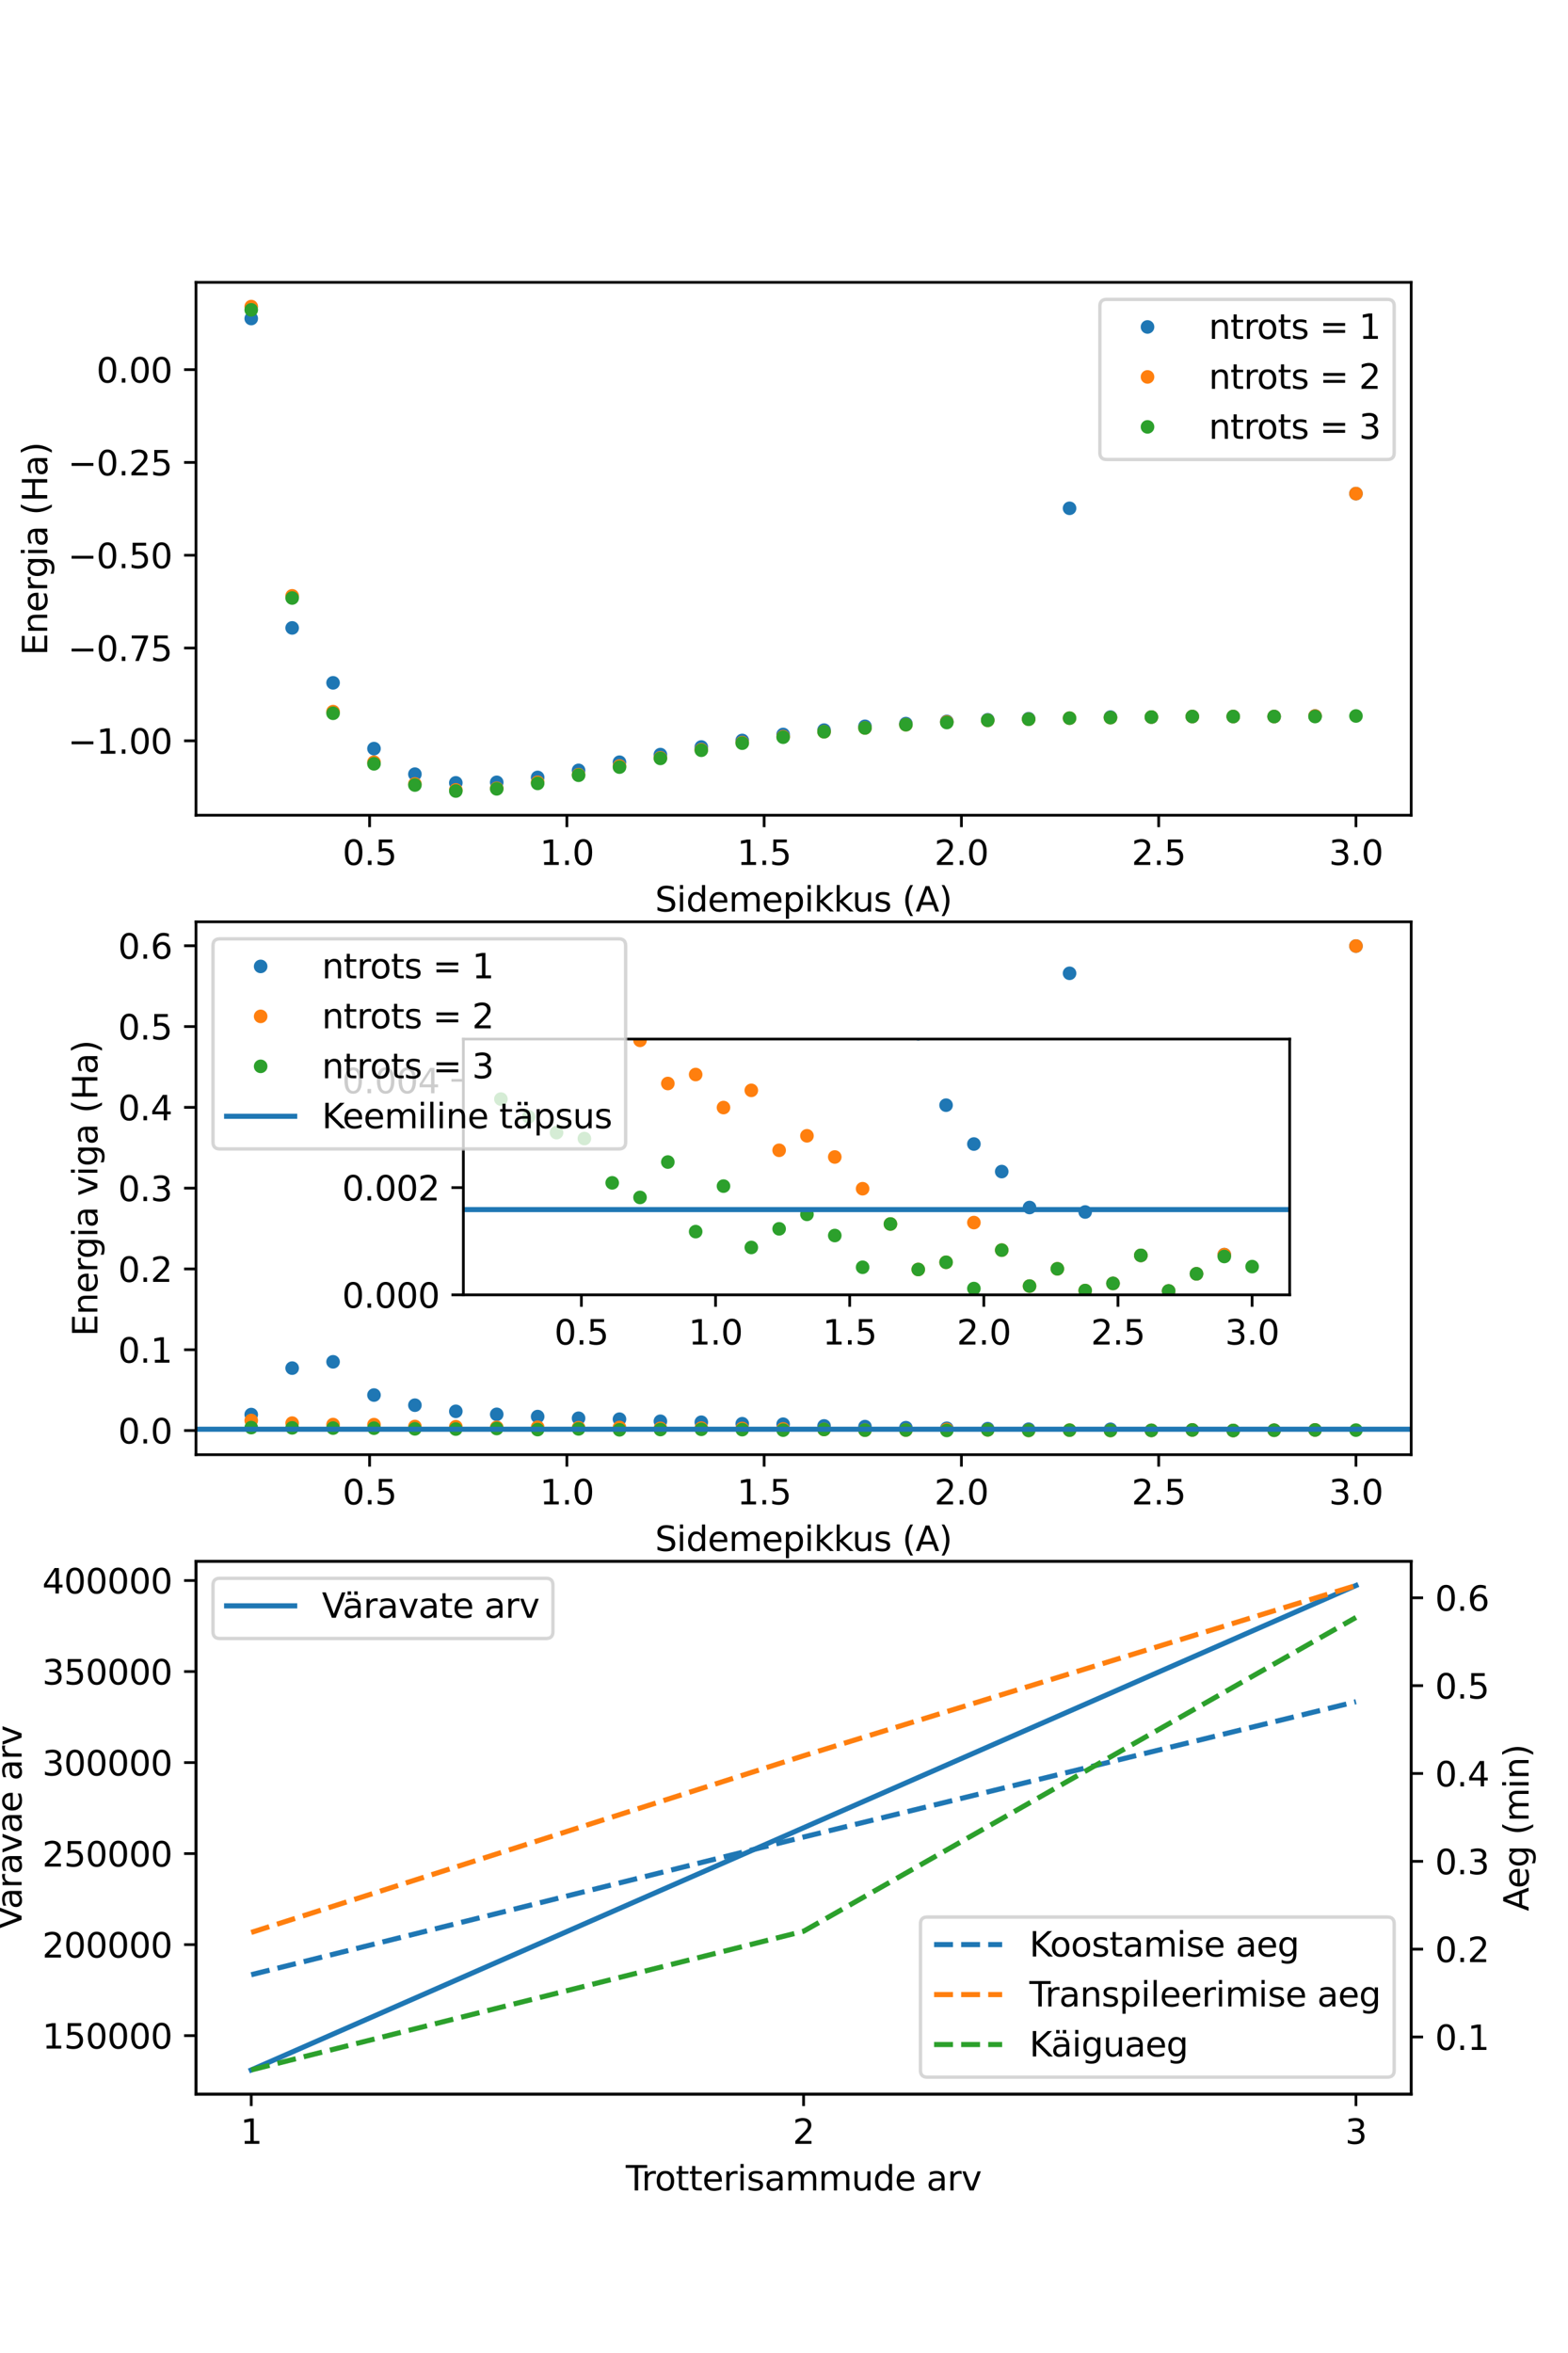 <?xml version="1.0" encoding="utf-8" standalone="no"?>
<!DOCTYPE svg PUBLIC "-//W3C//DTD SVG 1.1//EN"
  "http://www.w3.org/Graphics/SVG/1.1/DTD/svg11.dtd">
<svg xmlns:xlink="http://www.w3.org/1999/xlink" width="460.8pt" height="691.2pt" viewBox="0 0 460.8 691.2" xmlns="http://www.w3.org/2000/svg" version="1.1">
 <defs>
  <style type="text/css">*{stroke-linejoin: round; stroke-linecap: butt}</style>
 </defs>
 <g id="figure_1">
  <g id="patch_1">
   <path d="M 0 691.2 
L 460.8 691.2 
L 460.8 0 
L 0 0 
z
" style="fill: #ffffff"/>
  </g>
  <g id="axes_1">
   <g id="patch_2">
    <path d="M 57.6 239.48 
L 414.72 239.48 
L 414.72 82.944 
L 57.6 82.944 
z
" style="fill: #ffffff"/>
   </g>
   <g id="matplotlib.axis_1">
    <g id="xtick_1">
     <g id="line2d_1">
      <defs>
       <path id="m6913af3aa8" d="M 0 0 
L 0 3.5 
" style="stroke: #000000; stroke-width: 0.8"/>
      </defs>
      <g>
       <use xlink:href="#m6913af3aa8" x="108.617" y="239.48" style="stroke: #000000; stroke-width: 0.8"/>
      </g>
     </g>
     <g id="text_1">
      <!-- 0.5 -->
      <g transform="translate(100.666 254.079) scale(0.1 -0.1)">
       <defs>
        <path id="DejaVuSans-30" d="M 2034 4250 
Q 1547 4250 1301 3770 
Q 1056 3291 1056 2328 
Q 1056 1369 1301 889 
Q 1547 409 2034 409 
Q 2525 409 2770 889 
Q 3016 1369 3016 2328 
Q 3016 3291 2770 3770 
Q 2525 4250 2034 4250 
z
M 2034 4750 
Q 2819 4750 3233 4129 
Q 3647 3509 3647 2328 
Q 3647 1150 3233 529 
Q 2819 -91 2034 -91 
Q 1250 -91 836 529 
Q 422 1150 422 2328 
Q 422 3509 836 4129 
Q 1250 4750 2034 4750 
z
" transform="scale(0.016)"/>
        <path id="DejaVuSans-2e" d="M 684 794 
L 1344 794 
L 1344 0 
L 684 0 
L 684 794 
z
" transform="scale(0.016)"/>
        <path id="DejaVuSans-35" d="M 691 4666 
L 3169 4666 
L 3169 4134 
L 1269 4134 
L 1269 2991 
Q 1406 3038 1543 3061 
Q 1681 3084 1819 3084 
Q 2600 3084 3056 2656 
Q 3513 2228 3513 1497 
Q 3513 744 3044 326 
Q 2575 -91 1722 -91 
Q 1428 -91 1123 -41 
Q 819 9 494 109 
L 494 744 
Q 775 591 1075 516 
Q 1375 441 1709 441 
Q 2250 441 2565 725 
Q 2881 1009 2881 1497 
Q 2881 1984 2565 2268 
Q 2250 2553 1709 2553 
Q 1456 2553 1204 2497 
Q 953 2441 691 2322 
L 691 4666 
z
" transform="scale(0.016)"/>
       </defs>
       <use xlink:href="#DejaVuSans-30"/>
       <use xlink:href="#DejaVuSans-2e" x="63.623"/>
       <use xlink:href="#DejaVuSans-35" x="95.41"/>
      </g>
     </g>
    </g>
    <g id="xtick_2">
     <g id="line2d_2">
      <g>
       <use xlink:href="#m6913af3aa8" x="166.591" y="239.48" style="stroke: #000000; stroke-width: 0.8"/>
      </g>
     </g>
     <g id="text_2">
      <!-- 1.0 -->
      <g transform="translate(158.64 254.079) scale(0.1 -0.1)">
       <defs>
        <path id="DejaVuSans-31" d="M 794 531 
L 1825 531 
L 1825 4091 
L 703 3866 
L 703 4441 
L 1819 4666 
L 2450 4666 
L 2450 531 
L 3481 531 
L 3481 0 
L 794 0 
L 794 531 
z
" transform="scale(0.016)"/>
       </defs>
       <use xlink:href="#DejaVuSans-31"/>
       <use xlink:href="#DejaVuSans-2e" x="63.623"/>
       <use xlink:href="#DejaVuSans-30" x="95.41"/>
      </g>
     </g>
    </g>
    <g id="xtick_3">
     <g id="line2d_3">
      <g>
       <use xlink:href="#m6913af3aa8" x="224.565" y="239.48" style="stroke: #000000; stroke-width: 0.8"/>
      </g>
     </g>
     <g id="text_3">
      <!-- 1.5 -->
      <g transform="translate(216.614 254.079) scale(0.1 -0.1)">
       <use xlink:href="#DejaVuSans-31"/>
       <use xlink:href="#DejaVuSans-2e" x="63.623"/>
       <use xlink:href="#DejaVuSans-35" x="95.41"/>
      </g>
     </g>
    </g>
    <g id="xtick_4">
     <g id="line2d_4">
      <g>
       <use xlink:href="#m6913af3aa8" x="282.539" y="239.48" style="stroke: #000000; stroke-width: 0.8"/>
      </g>
     </g>
     <g id="text_4">
      <!-- 2.0 -->
      <g transform="translate(274.588 254.079) scale(0.1 -0.1)">
       <defs>
        <path id="DejaVuSans-32" d="M 1228 531 
L 3431 531 
L 3431 0 
L 469 0 
L 469 531 
Q 828 903 1448 1529 
Q 2069 2156 2228 2338 
Q 2531 2678 2651 2914 
Q 2772 3150 2772 3378 
Q 2772 3750 2511 3984 
Q 2250 4219 1831 4219 
Q 1534 4219 1204 4116 
Q 875 4013 500 3803 
L 500 4441 
Q 881 4594 1212 4672 
Q 1544 4750 1819 4750 
Q 2544 4750 2975 4387 
Q 3406 4025 3406 3419 
Q 3406 3131 3298 2873 
Q 3191 2616 2906 2266 
Q 2828 2175 2409 1742 
Q 1991 1309 1228 531 
z
" transform="scale(0.016)"/>
       </defs>
       <use xlink:href="#DejaVuSans-32"/>
       <use xlink:href="#DejaVuSans-2e" x="63.623"/>
       <use xlink:href="#DejaVuSans-30" x="95.41"/>
      </g>
     </g>
    </g>
    <g id="xtick_5">
     <g id="line2d_5">
      <g>
       <use xlink:href="#m6913af3aa8" x="340.513" y="239.48" style="stroke: #000000; stroke-width: 0.8"/>
      </g>
     </g>
     <g id="text_5">
      <!-- 2.5 -->
      <g transform="translate(332.562 254.079) scale(0.1 -0.1)">
       <use xlink:href="#DejaVuSans-32"/>
       <use xlink:href="#DejaVuSans-2e" x="63.623"/>
       <use xlink:href="#DejaVuSans-35" x="95.41"/>
      </g>
     </g>
    </g>
    <g id="xtick_6">
     <g id="line2d_6">
      <g>
       <use xlink:href="#m6913af3aa8" x="398.487" y="239.48" style="stroke: #000000; stroke-width: 0.8"/>
      </g>
     </g>
     <g id="text_6">
      <!-- 3.0 -->
      <g transform="translate(390.536 254.079) scale(0.1 -0.1)">
       <defs>
        <path id="DejaVuSans-33" d="M 2597 2516 
Q 3050 2419 3304 2112 
Q 3559 1806 3559 1356 
Q 3559 666 3084 287 
Q 2609 -91 1734 -91 
Q 1441 -91 1130 -33 
Q 819 25 488 141 
L 488 750 
Q 750 597 1062 519 
Q 1375 441 1716 441 
Q 2309 441 2620 675 
Q 2931 909 2931 1356 
Q 2931 1769 2642 2001 
Q 2353 2234 1838 2234 
L 1294 2234 
L 1294 2753 
L 1863 2753 
Q 2328 2753 2575 2939 
Q 2822 3125 2822 3475 
Q 2822 3834 2567 4026 
Q 2313 4219 1838 4219 
Q 1578 4219 1281 4162 
Q 984 4106 628 3988 
L 628 4550 
Q 988 4650 1302 4700 
Q 1616 4750 1894 4750 
Q 2613 4750 3031 4423 
Q 3450 4097 3450 3541 
Q 3450 3153 3228 2886 
Q 3006 2619 2597 2516 
z
" transform="scale(0.016)"/>
       </defs>
       <use xlink:href="#DejaVuSans-33"/>
       <use xlink:href="#DejaVuSans-2e" x="63.623"/>
       <use xlink:href="#DejaVuSans-30" x="95.41"/>
      </g>
     </g>
    </g>
    <g id="text_7">
     <!-- Sidemepikkus (A) -->
     <g transform="translate(192.517 267.757) scale(0.1 -0.1)">
      <defs>
       <path id="DejaVuSans-53" d="M 3425 4513 
L 3425 3897 
Q 3066 4069 2747 4153 
Q 2428 4238 2131 4238 
Q 1616 4238 1336 4038 
Q 1056 3838 1056 3469 
Q 1056 3159 1242 3001 
Q 1428 2844 1947 2747 
L 2328 2669 
Q 3034 2534 3370 2195 
Q 3706 1856 3706 1288 
Q 3706 609 3251 259 
Q 2797 -91 1919 -91 
Q 1588 -91 1214 -16 
Q 841 59 441 206 
L 441 856 
Q 825 641 1194 531 
Q 1563 422 1919 422 
Q 2459 422 2753 634 
Q 3047 847 3047 1241 
Q 3047 1584 2836 1778 
Q 2625 1972 2144 2069 
L 1759 2144 
Q 1053 2284 737 2584 
Q 422 2884 422 3419 
Q 422 4038 858 4394 
Q 1294 4750 2059 4750 
Q 2388 4750 2728 4690 
Q 3069 4631 3425 4513 
z
" transform="scale(0.016)"/>
       <path id="DejaVuSans-69" d="M 603 3500 
L 1178 3500 
L 1178 0 
L 603 0 
L 603 3500 
z
M 603 4863 
L 1178 4863 
L 1178 4134 
L 603 4134 
L 603 4863 
z
" transform="scale(0.016)"/>
       <path id="DejaVuSans-64" d="M 2906 2969 
L 2906 4863 
L 3481 4863 
L 3481 0 
L 2906 0 
L 2906 525 
Q 2725 213 2448 61 
Q 2172 -91 1784 -91 
Q 1150 -91 751 415 
Q 353 922 353 1747 
Q 353 2572 751 3078 
Q 1150 3584 1784 3584 
Q 2172 3584 2448 3432 
Q 2725 3281 2906 2969 
z
M 947 1747 
Q 947 1113 1208 752 
Q 1469 391 1925 391 
Q 2381 391 2643 752 
Q 2906 1113 2906 1747 
Q 2906 2381 2643 2742 
Q 2381 3103 1925 3103 
Q 1469 3103 1208 2742 
Q 947 2381 947 1747 
z
" transform="scale(0.016)"/>
       <path id="DejaVuSans-65" d="M 3597 1894 
L 3597 1613 
L 953 1613 
Q 991 1019 1311 708 
Q 1631 397 2203 397 
Q 2534 397 2845 478 
Q 3156 559 3463 722 
L 3463 178 
Q 3153 47 2828 -22 
Q 2503 -91 2169 -91 
Q 1331 -91 842 396 
Q 353 884 353 1716 
Q 353 2575 817 3079 
Q 1281 3584 2069 3584 
Q 2775 3584 3186 3129 
Q 3597 2675 3597 1894 
z
M 3022 2063 
Q 3016 2534 2758 2815 
Q 2500 3097 2075 3097 
Q 1594 3097 1305 2825 
Q 1016 2553 972 2059 
L 3022 2063 
z
" transform="scale(0.016)"/>
       <path id="DejaVuSans-6d" d="M 3328 2828 
Q 3544 3216 3844 3400 
Q 4144 3584 4550 3584 
Q 5097 3584 5394 3201 
Q 5691 2819 5691 2113 
L 5691 0 
L 5113 0 
L 5113 2094 
Q 5113 2597 4934 2840 
Q 4756 3084 4391 3084 
Q 3944 3084 3684 2787 
Q 3425 2491 3425 1978 
L 3425 0 
L 2847 0 
L 2847 2094 
Q 2847 2600 2669 2842 
Q 2491 3084 2119 3084 
Q 1678 3084 1418 2786 
Q 1159 2488 1159 1978 
L 1159 0 
L 581 0 
L 581 3500 
L 1159 3500 
L 1159 2956 
Q 1356 3278 1631 3431 
Q 1906 3584 2284 3584 
Q 2666 3584 2933 3390 
Q 3200 3197 3328 2828 
z
" transform="scale(0.016)"/>
       <path id="DejaVuSans-70" d="M 1159 525 
L 1159 -1331 
L 581 -1331 
L 581 3500 
L 1159 3500 
L 1159 2969 
Q 1341 3281 1617 3432 
Q 1894 3584 2278 3584 
Q 2916 3584 3314 3078 
Q 3713 2572 3713 1747 
Q 3713 922 3314 415 
Q 2916 -91 2278 -91 
Q 1894 -91 1617 61 
Q 1341 213 1159 525 
z
M 3116 1747 
Q 3116 2381 2855 2742 
Q 2594 3103 2138 3103 
Q 1681 3103 1420 2742 
Q 1159 2381 1159 1747 
Q 1159 1113 1420 752 
Q 1681 391 2138 391 
Q 2594 391 2855 752 
Q 3116 1113 3116 1747 
z
" transform="scale(0.016)"/>
       <path id="DejaVuSans-6b" d="M 581 4863 
L 1159 4863 
L 1159 1991 
L 2875 3500 
L 3609 3500 
L 1753 1863 
L 3688 0 
L 2938 0 
L 1159 1709 
L 1159 0 
L 581 0 
L 581 4863 
z
" transform="scale(0.016)"/>
       <path id="DejaVuSans-75" d="M 544 1381 
L 544 3500 
L 1119 3500 
L 1119 1403 
Q 1119 906 1312 657 
Q 1506 409 1894 409 
Q 2359 409 2629 706 
Q 2900 1003 2900 1516 
L 2900 3500 
L 3475 3500 
L 3475 0 
L 2900 0 
L 2900 538 
Q 2691 219 2414 64 
Q 2138 -91 1772 -91 
Q 1169 -91 856 284 
Q 544 659 544 1381 
z
M 1991 3584 
L 1991 3584 
z
" transform="scale(0.016)"/>
       <path id="DejaVuSans-73" d="M 2834 3397 
L 2834 2853 
Q 2591 2978 2328 3040 
Q 2066 3103 1784 3103 
Q 1356 3103 1142 2972 
Q 928 2841 928 2578 
Q 928 2378 1081 2264 
Q 1234 2150 1697 2047 
L 1894 2003 
Q 2506 1872 2764 1633 
Q 3022 1394 3022 966 
Q 3022 478 2636 193 
Q 2250 -91 1575 -91 
Q 1294 -91 989 -36 
Q 684 19 347 128 
L 347 722 
Q 666 556 975 473 
Q 1284 391 1588 391 
Q 1994 391 2212 530 
Q 2431 669 2431 922 
Q 2431 1156 2273 1281 
Q 2116 1406 1581 1522 
L 1381 1569 
Q 847 1681 609 1914 
Q 372 2147 372 2553 
Q 372 3047 722 3315 
Q 1072 3584 1716 3584 
Q 2034 3584 2315 3537 
Q 2597 3491 2834 3397 
z
" transform="scale(0.016)"/>
       <path id="DejaVuSans-20" transform="scale(0.016)"/>
       <path id="DejaVuSans-28" d="M 1984 4856 
Q 1566 4138 1362 3434 
Q 1159 2731 1159 2009 
Q 1159 1288 1364 580 
Q 1569 -128 1984 -844 
L 1484 -844 
Q 1016 -109 783 600 
Q 550 1309 550 2009 
Q 550 2706 781 3412 
Q 1013 4119 1484 4856 
L 1984 4856 
z
" transform="scale(0.016)"/>
       <path id="DejaVuSans-41" d="M 2188 4044 
L 1331 1722 
L 3047 1722 
L 2188 4044 
z
M 1831 4666 
L 2547 4666 
L 4325 0 
L 3669 0 
L 3244 1197 
L 1141 1197 
L 716 0 
L 50 0 
L 1831 4666 
z
" transform="scale(0.016)"/>
       <path id="DejaVuSans-29" d="M 513 4856 
L 1013 4856 
Q 1481 4119 1714 3412 
Q 1947 2706 1947 2009 
Q 1947 1309 1714 600 
Q 1481 -109 1013 -844 
L 513 -844 
Q 928 -128 1133 580 
Q 1338 1288 1338 2009 
Q 1338 2731 1133 3434 
Q 928 4138 513 4856 
z
" transform="scale(0.016)"/>
      </defs>
      <use xlink:href="#DejaVuSans-53"/>
      <use xlink:href="#DejaVuSans-69" x="63.477"/>
      <use xlink:href="#DejaVuSans-64" x="91.26"/>
      <use xlink:href="#DejaVuSans-65" x="154.736"/>
      <use xlink:href="#DejaVuSans-6d" x="216.26"/>
      <use xlink:href="#DejaVuSans-65" x="313.672"/>
      <use xlink:href="#DejaVuSans-70" x="375.195"/>
      <use xlink:href="#DejaVuSans-69" x="438.672"/>
      <use xlink:href="#DejaVuSans-6b" x="466.455"/>
      <use xlink:href="#DejaVuSans-6b" x="524.365"/>
      <use xlink:href="#DejaVuSans-75" x="579.15"/>
      <use xlink:href="#DejaVuSans-73" x="642.529"/>
      <use xlink:href="#DejaVuSans-20" x="694.629"/>
      <use xlink:href="#DejaVuSans-28" x="726.416"/>
      <use xlink:href="#DejaVuSans-41" x="765.43"/>
      <use xlink:href="#DejaVuSans-29" x="833.838"/>
     </g>
    </g>
   </g>
   <g id="matplotlib.axis_2">
    <g id="ytick_1">
     <g id="line2d_7">
      <defs>
       <path id="mfa4312cec8" d="M 0 0 
L -3.5 0 
" style="stroke: #000000; stroke-width: 0.8"/>
      </defs>
      <g>
       <use xlink:href="#mfa4312cec8" x="57.6" y="217.618" style="stroke: #000000; stroke-width: 0.8"/>
      </g>
     </g>
     <g id="text_8">
      <!-- −1.00 -->
      <g transform="translate(19.955 221.417) scale(0.1 -0.1)">
       <defs>
        <path id="DejaVuSans-2212" d="M 678 2272 
L 4684 2272 
L 4684 1741 
L 678 1741 
L 678 2272 
z
" transform="scale(0.016)"/>
       </defs>
       <use xlink:href="#DejaVuSans-2212"/>
       <use xlink:href="#DejaVuSans-31" x="83.789"/>
       <use xlink:href="#DejaVuSans-2e" x="147.412"/>
       <use xlink:href="#DejaVuSans-30" x="179.199"/>
       <use xlink:href="#DejaVuSans-30" x="242.822"/>
      </g>
     </g>
    </g>
    <g id="ytick_2">
     <g id="line2d_8">
      <g>
       <use xlink:href="#mfa4312cec8" x="57.6" y="190.36" style="stroke: #000000; stroke-width: 0.8"/>
      </g>
     </g>
     <g id="text_9">
      <!-- −0.75 -->
      <g transform="translate(19.955 194.159) scale(0.1 -0.1)">
       <defs>
        <path id="DejaVuSans-37" d="M 525 4666 
L 3525 4666 
L 3525 4397 
L 1831 0 
L 1172 0 
L 2766 4134 
L 525 4134 
L 525 4666 
z
" transform="scale(0.016)"/>
       </defs>
       <use xlink:href="#DejaVuSans-2212"/>
       <use xlink:href="#DejaVuSans-30" x="83.789"/>
       <use xlink:href="#DejaVuSans-2e" x="147.412"/>
       <use xlink:href="#DejaVuSans-37" x="179.199"/>
       <use xlink:href="#DejaVuSans-35" x="242.822"/>
      </g>
     </g>
    </g>
    <g id="ytick_3">
     <g id="line2d_9">
      <g>
       <use xlink:href="#mfa4312cec8" x="57.6" y="163.102" style="stroke: #000000; stroke-width: 0.8"/>
      </g>
     </g>
     <g id="text_10">
      <!-- −0.50 -->
      <g transform="translate(19.955 166.901) scale(0.1 -0.1)">
       <use xlink:href="#DejaVuSans-2212"/>
       <use xlink:href="#DejaVuSans-30" x="83.789"/>
       <use xlink:href="#DejaVuSans-2e" x="147.412"/>
       <use xlink:href="#DejaVuSans-35" x="179.199"/>
       <use xlink:href="#DejaVuSans-30" x="242.822"/>
      </g>
     </g>
    </g>
    <g id="ytick_4">
     <g id="line2d_10">
      <g>
       <use xlink:href="#mfa4312cec8" x="57.6" y="135.844" style="stroke: #000000; stroke-width: 0.8"/>
      </g>
     </g>
     <g id="text_11">
      <!-- −0.25 -->
      <g transform="translate(19.955 139.643) scale(0.1 -0.1)">
       <use xlink:href="#DejaVuSans-2212"/>
       <use xlink:href="#DejaVuSans-30" x="83.789"/>
       <use xlink:href="#DejaVuSans-2e" x="147.412"/>
       <use xlink:href="#DejaVuSans-32" x="179.199"/>
       <use xlink:href="#DejaVuSans-35" x="242.822"/>
      </g>
     </g>
    </g>
    <g id="ytick_5">
     <g id="line2d_11">
      <g>
       <use xlink:href="#mfa4312cec8" x="57.6" y="108.586" style="stroke: #000000; stroke-width: 0.8"/>
      </g>
     </g>
     <g id="text_12">
      <!-- 0.00 -->
      <g transform="translate(28.334 112.385) scale(0.1 -0.1)">
       <use xlink:href="#DejaVuSans-30"/>
       <use xlink:href="#DejaVuSans-2e" x="63.623"/>
       <use xlink:href="#DejaVuSans-30" x="95.41"/>
       <use xlink:href="#DejaVuSans-30" x="159.033"/>
      </g>
     </g>
    </g>
    <g id="text_13">
     <!-- Energia (Ha) -->
     <g transform="translate(13.875 192.527) rotate(-90) scale(0.1 -0.1)">
      <defs>
       <path id="DejaVuSans-45" d="M 628 4666 
L 3578 4666 
L 3578 4134 
L 1259 4134 
L 1259 2753 
L 3481 2753 
L 3481 2222 
L 1259 2222 
L 1259 531 
L 3634 531 
L 3634 0 
L 628 0 
L 628 4666 
z
" transform="scale(0.016)"/>
       <path id="DejaVuSans-6e" d="M 3513 2113 
L 3513 0 
L 2938 0 
L 2938 2094 
Q 2938 2591 2744 2837 
Q 2550 3084 2163 3084 
Q 1697 3084 1428 2787 
Q 1159 2491 1159 1978 
L 1159 0 
L 581 0 
L 581 3500 
L 1159 3500 
L 1159 2956 
Q 1366 3272 1645 3428 
Q 1925 3584 2291 3584 
Q 2894 3584 3203 3211 
Q 3513 2838 3513 2113 
z
" transform="scale(0.016)"/>
       <path id="DejaVuSans-72" d="M 2631 2963 
Q 2534 3019 2420 3045 
Q 2306 3072 2169 3072 
Q 1681 3072 1420 2755 
Q 1159 2438 1159 1844 
L 1159 0 
L 581 0 
L 581 3500 
L 1159 3500 
L 1159 2956 
Q 1341 3275 1631 3429 
Q 1922 3584 2338 3584 
Q 2397 3584 2469 3576 
Q 2541 3569 2628 3553 
L 2631 2963 
z
" transform="scale(0.016)"/>
       <path id="DejaVuSans-67" d="M 2906 1791 
Q 2906 2416 2648 2759 
Q 2391 3103 1925 3103 
Q 1463 3103 1205 2759 
Q 947 2416 947 1791 
Q 947 1169 1205 825 
Q 1463 481 1925 481 
Q 2391 481 2648 825 
Q 2906 1169 2906 1791 
z
M 3481 434 
Q 3481 -459 3084 -895 
Q 2688 -1331 1869 -1331 
Q 1566 -1331 1297 -1286 
Q 1028 -1241 775 -1147 
L 775 -588 
Q 1028 -725 1275 -790 
Q 1522 -856 1778 -856 
Q 2344 -856 2625 -561 
Q 2906 -266 2906 331 
L 2906 616 
Q 2728 306 2450 153 
Q 2172 0 1784 0 
Q 1141 0 747 490 
Q 353 981 353 1791 
Q 353 2603 747 3093 
Q 1141 3584 1784 3584 
Q 2172 3584 2450 3431 
Q 2728 3278 2906 2969 
L 2906 3500 
L 3481 3500 
L 3481 434 
z
" transform="scale(0.016)"/>
       <path id="DejaVuSans-61" d="M 2194 1759 
Q 1497 1759 1228 1600 
Q 959 1441 959 1056 
Q 959 750 1161 570 
Q 1363 391 1709 391 
Q 2188 391 2477 730 
Q 2766 1069 2766 1631 
L 2766 1759 
L 2194 1759 
z
M 3341 1997 
L 3341 0 
L 2766 0 
L 2766 531 
Q 2569 213 2275 61 
Q 1981 -91 1556 -91 
Q 1019 -91 701 211 
Q 384 513 384 1019 
Q 384 1609 779 1909 
Q 1175 2209 1959 2209 
L 2766 2209 
L 2766 2266 
Q 2766 2663 2505 2880 
Q 2244 3097 1772 3097 
Q 1472 3097 1187 3025 
Q 903 2953 641 2809 
L 641 3341 
Q 956 3463 1253 3523 
Q 1550 3584 1831 3584 
Q 2591 3584 2966 3190 
Q 3341 2797 3341 1997 
z
" transform="scale(0.016)"/>
       <path id="DejaVuSans-48" d="M 628 4666 
L 1259 4666 
L 1259 2753 
L 3553 2753 
L 3553 4666 
L 4184 4666 
L 4184 0 
L 3553 0 
L 3553 2222 
L 1259 2222 
L 1259 0 
L 628 0 
L 628 4666 
z
" transform="scale(0.016)"/>
      </defs>
      <use xlink:href="#DejaVuSans-45"/>
      <use xlink:href="#DejaVuSans-6e" x="63.184"/>
      <use xlink:href="#DejaVuSans-65" x="126.562"/>
      <use xlink:href="#DejaVuSans-72" x="188.086"/>
      <use xlink:href="#DejaVuSans-67" x="227.449"/>
      <use xlink:href="#DejaVuSans-69" x="290.926"/>
      <use xlink:href="#DejaVuSans-61" x="318.709"/>
      <use xlink:href="#DejaVuSans-20" x="379.988"/>
      <use xlink:href="#DejaVuSans-28" x="411.775"/>
      <use xlink:href="#DejaVuSans-48" x="450.789"/>
      <use xlink:href="#DejaVuSans-61" x="525.984"/>
      <use xlink:href="#DejaVuSans-29" x="587.264"/>
     </g>
    </g>
   </g>
   <g id="line2d_12">
    <defs>
     <path id="m95ce5b7ae8" d="M 0 1.5 
C 0.398 1.5 0.779 1.342 1.061 1.061 
C 1.342 0.779 1.5 0.398 1.5 0 
C 1.5 -0.398 1.342 -0.779 1.061 -1.061 
C 0.779 -1.342 0.398 -1.5 0 -1.5 
C -0.398 -1.5 -0.779 -1.342 -1.061 -1.061 
C -1.342 -0.779 -1.5 -0.398 -1.5 0 
C -1.5 0.398 -1.342 0.779 -1.061 1.061 
C -0.779 1.342 -0.398 1.5 0 1.5 
z
" style="stroke: #1f77b4"/>
    </defs>
    <g clip-path="url(#p0fdda41188)">
     <use xlink:href="#m95ce5b7ae8" x="73.833" y="93.573" style="fill: #1f77b4; stroke: #1f77b4"/>
     <use xlink:href="#m95ce5b7ae8" x="85.857" y="184.451" style="fill: #1f77b4; stroke: #1f77b4"/>
     <use xlink:href="#m95ce5b7ae8" x="97.881" y="200.582" style="fill: #1f77b4; stroke: #1f77b4"/>
     <use xlink:href="#m95ce5b7ae8" x="109.905" y="219.907" style="fill: #1f77b4; stroke: #1f77b4"/>
     <use xlink:href="#m95ce5b7ae8" x="121.93" y="227.414" style="fill: #1f77b4; stroke: #1f77b4"/>
     <use xlink:href="#m95ce5b7ae8" x="133.954" y="229.969" style="fill: #1f77b4; stroke: #1f77b4"/>
     <use xlink:href="#m95ce5b7ae8" x="145.978" y="229.81" style="fill: #1f77b4; stroke: #1f77b4"/>
     <use xlink:href="#m95ce5b7ae8" x="158.002" y="228.372" style="fill: #1f77b4; stroke: #1f77b4"/>
     <use xlink:href="#m95ce5b7ae8" x="170.027" y="226.296" style="fill: #1f77b4; stroke: #1f77b4"/>
     <use xlink:href="#m95ce5b7ae8" x="182.051" y="223.9" style="fill: #1f77b4; stroke: #1f77b4"/>
     <use xlink:href="#m95ce5b7ae8" x="194.075" y="221.664" style="fill: #1f77b4; stroke: #1f77b4"/>
     <use xlink:href="#m95ce5b7ae8" x="206.099" y="219.428" style="fill: #1f77b4; stroke: #1f77b4"/>
     <use xlink:href="#m95ce5b7ae8" x="218.124" y="217.512" style="fill: #1f77b4; stroke: #1f77b4"/>
     <use xlink:href="#m95ce5b7ae8" x="230.148" y="215.755" style="fill: #1f77b4; stroke: #1f77b4"/>
     <use xlink:href="#m95ce5b7ae8" x="242.172" y="214.477" style="fill: #1f77b4; stroke: #1f77b4"/>
     <use xlink:href="#m95ce5b7ae8" x="254.196" y="213.359" style="fill: #1f77b4; stroke: #1f77b4"/>
     <use xlink:href="#m95ce5b7ae8" x="266.221" y="212.561" style="fill: #1f77b4; stroke: #1f77b4"/>
     <use xlink:href="#m95ce5b7ae8" x="278.245" y="211.922" style="fill: #1f77b4; stroke: #1f77b4"/>
     <use xlink:href="#m95ce5b7ae8" x="290.269" y="211.443" style="fill: #1f77b4; stroke: #1f77b4"/>
     <use xlink:href="#m95ce5b7ae8" x="302.293" y="211.123" style="fill: #1f77b4; stroke: #1f77b4"/>
     <use xlink:href="#m95ce5b7ae8" x="314.318" y="149.313" style="fill: #1f77b4; stroke: #1f77b4"/>
     <use xlink:href="#m95ce5b7ae8" x="326.342" y="210.644" style="fill: #1f77b4; stroke: #1f77b4"/>
     <use xlink:href="#m95ce5b7ae8" x="338.366" y="210.644" style="fill: #1f77b4; stroke: #1f77b4"/>
     <use xlink:href="#m95ce5b7ae8" x="350.39" y="210.484" style="fill: #1f77b4; stroke: #1f77b4"/>
     <use xlink:href="#m95ce5b7ae8" x="362.415" y="210.484" style="fill: #1f77b4; stroke: #1f77b4"/>
     <use xlink:href="#m95ce5b7ae8" x="374.439" y="210.484" style="fill: #1f77b4; stroke: #1f77b4"/>
     <use xlink:href="#m95ce5b7ae8" x="386.463" y="210.325" style="fill: #1f77b4; stroke: #1f77b4"/>
     <use xlink:href="#m95ce5b7ae8" x="398.487" y="145.001" style="fill: #1f77b4; stroke: #1f77b4"/>
    </g>
   </g>
   <g id="line2d_13">
    <defs>
     <path id="m9d007d8f58" d="M 0 1.5 
C 0.398 1.5 0.779 1.342 1.061 1.061 
C 1.342 0.779 1.5 0.398 1.5 0 
C 1.5 -0.398 1.342 -0.779 1.061 -1.061 
C 0.779 -1.342 0.398 -1.5 0 -1.5 
C -0.398 -1.5 -0.779 -1.342 -1.061 -1.061 
C -1.342 -0.779 -1.5 -0.398 -1.5 0 
C -1.5 0.398 -1.342 0.779 -1.061 1.061 
C -0.779 1.342 -0.398 1.5 0 1.5 
z
" style="stroke: #ff7f0e"/>
    </defs>
    <g clip-path="url(#p0fdda41188)">
     <use xlink:href="#m9d007d8f58" x="73.833" y="90.059" style="fill: #ff7f0e; stroke: #ff7f0e"/>
     <use xlink:href="#m9d007d8f58" x="85.857" y="175.028" style="fill: #ff7f0e; stroke: #ff7f0e"/>
     <use xlink:href="#m9d007d8f58" x="97.881" y="209.047" style="fill: #ff7f0e; stroke: #ff7f0e"/>
     <use xlink:href="#m9d007d8f58" x="109.905" y="223.9" style="fill: #ff7f0e; stroke: #ff7f0e"/>
     <use xlink:href="#m9d007d8f58" x="121.93" y="230.289" style="fill: #ff7f0e; stroke: #ff7f0e"/>
     <use xlink:href="#m9d007d8f58" x="133.954" y="232.046" style="fill: #ff7f0e; stroke: #ff7f0e"/>
     <use xlink:href="#m9d007d8f58" x="145.978" y="231.567" style="fill: #ff7f0e; stroke: #ff7f0e"/>
     <use xlink:href="#m9d007d8f58" x="158.002" y="229.81" style="fill: #ff7f0e; stroke: #ff7f0e"/>
     <use xlink:href="#m9d007d8f58" x="170.027" y="227.574" style="fill: #ff7f0e; stroke: #ff7f0e"/>
     <use xlink:href="#m9d007d8f58" x="182.051" y="225.018" style="fill: #ff7f0e; stroke: #ff7f0e"/>
     <use xlink:href="#m9d007d8f58" x="194.075" y="222.623" style="fill: #ff7f0e; stroke: #ff7f0e"/>
     <use xlink:href="#m9d007d8f58" x="206.099" y="220.227" style="fill: #ff7f0e; stroke: #ff7f0e"/>
     <use xlink:href="#m9d007d8f58" x="218.124" y="218.151" style="fill: #ff7f0e; stroke: #ff7f0e"/>
     <use xlink:href="#m9d007d8f58" x="230.148" y="216.394" style="fill: #ff7f0e; stroke: #ff7f0e"/>
     <use xlink:href="#m9d007d8f58" x="242.172" y="214.956" style="fill: #ff7f0e; stroke: #ff7f0e"/>
     <use xlink:href="#m9d007d8f58" x="254.196" y="213.838" style="fill: #ff7f0e; stroke: #ff7f0e"/>
     <use xlink:href="#m9d007d8f58" x="266.221" y="212.88" style="fill: #ff7f0e; stroke: #ff7f0e"/>
     <use xlink:href="#m9d007d8f58" x="278.245" y="212.081" style="fill: #ff7f0e; stroke: #ff7f0e"/>
     <use xlink:href="#m9d007d8f58" x="290.269" y="211.602" style="fill: #ff7f0e; stroke: #ff7f0e"/>
     <use xlink:href="#m9d007d8f58" x="302.293" y="211.283" style="fill: #ff7f0e; stroke: #ff7f0e"/>
     <use xlink:href="#m9d007d8f58" x="314.318" y="210.963" style="fill: #ff7f0e; stroke: #ff7f0e"/>
     <use xlink:href="#m9d007d8f58" x="326.342" y="210.804" style="fill: #ff7f0e; stroke: #ff7f0e"/>
     <use xlink:href="#m9d007d8f58" x="338.366" y="210.644" style="fill: #ff7f0e; stroke: #ff7f0e"/>
     <use xlink:href="#m9d007d8f58" x="350.39" y="210.484" style="fill: #ff7f0e; stroke: #ff7f0e"/>
     <use xlink:href="#m9d007d8f58" x="362.415" y="210.484" style="fill: #ff7f0e; stroke: #ff7f0e"/>
     <use xlink:href="#m9d007d8f58" x="374.439" y="210.484" style="fill: #ff7f0e; stroke: #ff7f0e"/>
     <use xlink:href="#m9d007d8f58" x="386.463" y="210.325" style="fill: #ff7f0e; stroke: #ff7f0e"/>
     <use xlink:href="#m9d007d8f58" x="398.487" y="145.001" style="fill: #ff7f0e; stroke: #ff7f0e"/>
    </g>
   </g>
   <g id="line2d_14">
    <defs>
     <path id="m00d849542f" d="M 0 1.5 
C 0.398 1.5 0.779 1.342 1.061 1.061 
C 1.342 0.779 1.5 0.398 1.5 0 
C 1.5 -0.398 1.342 -0.779 1.061 -1.061 
C 0.779 -1.342 0.398 -1.5 0 -1.5 
C -0.398 -1.5 -0.779 -1.342 -1.061 -1.061 
C -1.342 -0.779 -1.5 -0.398 -1.5 0 
C -1.5 0.398 -1.342 0.779 -1.061 1.061 
C -0.779 1.342 -0.398 1.5 0 1.5 
z
" style="stroke: #2ca02c"/>
    </defs>
    <g clip-path="url(#p0fdda41188)">
     <use xlink:href="#m00d849542f" x="73.833" y="91.018" style="fill: #2ca02c; stroke: #2ca02c"/>
     <use xlink:href="#m00d849542f" x="85.857" y="175.666" style="fill: #2ca02c; stroke: #2ca02c"/>
     <use xlink:href="#m00d849542f" x="97.881" y="209.526" style="fill: #2ca02c; stroke: #2ca02c"/>
     <use xlink:href="#m00d849542f" x="109.905" y="224.379" style="fill: #2ca02c; stroke: #2ca02c"/>
     <use xlink:href="#m00d849542f" x="121.93" y="230.608" style="fill: #2ca02c; stroke: #2ca02c"/>
     <use xlink:href="#m00d849542f" x="133.954" y="232.365" style="fill: #2ca02c; stroke: #2ca02c"/>
     <use xlink:href="#m00d849542f" x="145.978" y="231.726" style="fill: #2ca02c; stroke: #2ca02c"/>
     <use xlink:href="#m00d849542f" x="158.002" y="230.129" style="fill: #2ca02c; stroke: #2ca02c"/>
     <use xlink:href="#m00d849542f" x="170.027" y="227.733" style="fill: #2ca02c; stroke: #2ca02c"/>
     <use xlink:href="#m00d849542f" x="182.051" y="225.338" style="fill: #2ca02c; stroke: #2ca02c"/>
     <use xlink:href="#m00d849542f" x="194.075" y="222.782" style="fill: #2ca02c; stroke: #2ca02c"/>
     <use xlink:href="#m00d849542f" x="206.099" y="220.387" style="fill: #2ca02c; stroke: #2ca02c"/>
     <use xlink:href="#m00d849542f" x="218.124" y="218.31" style="fill: #2ca02c; stroke: #2ca02c"/>
     <use xlink:href="#m00d849542f" x="230.148" y="216.553" style="fill: #2ca02c; stroke: #2ca02c"/>
     <use xlink:href="#m00d849542f" x="242.172" y="214.956" style="fill: #2ca02c; stroke: #2ca02c"/>
     <use xlink:href="#m00d849542f" x="254.196" y="213.838" style="fill: #2ca02c; stroke: #2ca02c"/>
     <use xlink:href="#m00d849542f" x="266.221" y="212.88" style="fill: #2ca02c; stroke: #2ca02c"/>
     <use xlink:href="#m00d849542f" x="278.245" y="212.241" style="fill: #2ca02c; stroke: #2ca02c"/>
     <use xlink:href="#m00d849542f" x="290.269" y="211.602" style="fill: #2ca02c; stroke: #2ca02c"/>
     <use xlink:href="#m00d849542f" x="302.293" y="211.283" style="fill: #2ca02c; stroke: #2ca02c"/>
     <use xlink:href="#m00d849542f" x="314.318" y="210.963" style="fill: #2ca02c; stroke: #2ca02c"/>
     <use xlink:href="#m00d849542f" x="326.342" y="210.804" style="fill: #2ca02c; stroke: #2ca02c"/>
     <use xlink:href="#m00d849542f" x="338.366" y="210.644" style="fill: #2ca02c; stroke: #2ca02c"/>
     <use xlink:href="#m00d849542f" x="350.39" y="210.484" style="fill: #2ca02c; stroke: #2ca02c"/>
     <use xlink:href="#m00d849542f" x="362.415" y="210.484" style="fill: #2ca02c; stroke: #2ca02c"/>
     <use xlink:href="#m00d849542f" x="374.439" y="210.484" style="fill: #2ca02c; stroke: #2ca02c"/>
     <use xlink:href="#m00d849542f" x="386.463" y="210.484" style="fill: #2ca02c; stroke: #2ca02c"/>
     <use xlink:href="#m00d849542f" x="398.487" y="210.325" style="fill: #2ca02c; stroke: #2ca02c"/>
    </g>
   </g>
   <g id="patch_3">
    <path d="M 57.6 239.48 
L 57.6 82.944 
" style="fill: none; stroke: #000000; stroke-width: 0.8; stroke-linejoin: miter; stroke-linecap: square"/>
   </g>
   <g id="patch_4">
    <path d="M 414.72 239.48 
L 414.72 82.944 
" style="fill: none; stroke: #000000; stroke-width: 0.8; stroke-linejoin: miter; stroke-linecap: square"/>
   </g>
   <g id="patch_5">
    <path d="M 57.6 239.48 
L 414.72 239.48 
" style="fill: none; stroke: #000000; stroke-width: 0.8; stroke-linejoin: miter; stroke-linecap: square"/>
   </g>
   <g id="patch_6">
    <path d="M 57.6 82.944 
L 414.72 82.944 
" style="fill: none; stroke: #000000; stroke-width: 0.8; stroke-linejoin: miter; stroke-linecap: square"/>
   </g>
   <g id="legend_1">
    <g id="patch_7">
     <path d="M 325.229 134.978 
L 407.72 134.978 
Q 409.72 134.978 409.72 132.978 
L 409.72 89.944 
Q 409.72 87.944 407.72 87.944 
L 325.229 87.944 
Q 323.229 87.944 323.229 89.944 
L 323.229 132.978 
Q 323.229 134.978 325.229 134.978 
z
" style="fill: #ffffff; opacity: 0.8; stroke: #cccccc; stroke-linejoin: miter"/>
    </g>
    <g id="line2d_15">
     <g>
      <use xlink:href="#m95ce5b7ae8" x="337.229" y="96.042" style="fill: #1f77b4; stroke: #1f77b4"/>
     </g>
    </g>
    <g id="text_14">
     <!-- ntrots = 1 -->
     <g transform="translate(355.229 99.542) scale(0.1 -0.1)">
      <defs>
       <path id="DejaVuSans-74" d="M 1172 4494 
L 1172 3500 
L 2356 3500 
L 2356 3053 
L 1172 3053 
L 1172 1153 
Q 1172 725 1289 603 
Q 1406 481 1766 481 
L 2356 481 
L 2356 0 
L 1766 0 
Q 1100 0 847 248 
Q 594 497 594 1153 
L 594 3053 
L 172 3053 
L 172 3500 
L 594 3500 
L 594 4494 
L 1172 4494 
z
" transform="scale(0.016)"/>
       <path id="DejaVuSans-6f" d="M 1959 3097 
Q 1497 3097 1228 2736 
Q 959 2375 959 1747 
Q 959 1119 1226 758 
Q 1494 397 1959 397 
Q 2419 397 2687 759 
Q 2956 1122 2956 1747 
Q 2956 2369 2687 2733 
Q 2419 3097 1959 3097 
z
M 1959 3584 
Q 2709 3584 3137 3096 
Q 3566 2609 3566 1747 
Q 3566 888 3137 398 
Q 2709 -91 1959 -91 
Q 1206 -91 779 398 
Q 353 888 353 1747 
Q 353 2609 779 3096 
Q 1206 3584 1959 3584 
z
" transform="scale(0.016)"/>
       <path id="DejaVuSans-3d" d="M 678 2906 
L 4684 2906 
L 4684 2381 
L 678 2381 
L 678 2906 
z
M 678 1631 
L 4684 1631 
L 4684 1100 
L 678 1100 
L 678 1631 
z
" transform="scale(0.016)"/>
      </defs>
      <use xlink:href="#DejaVuSans-6e"/>
      <use xlink:href="#DejaVuSans-74" x="63.379"/>
      <use xlink:href="#DejaVuSans-72" x="102.588"/>
      <use xlink:href="#DejaVuSans-6f" x="141.451"/>
      <use xlink:href="#DejaVuSans-74" x="202.633"/>
      <use xlink:href="#DejaVuSans-73" x="241.842"/>
      <use xlink:href="#DejaVuSans-20" x="293.941"/>
      <use xlink:href="#DejaVuSans-3d" x="325.729"/>
      <use xlink:href="#DejaVuSans-20" x="409.518"/>
      <use xlink:href="#DejaVuSans-31" x="441.305"/>
     </g>
    </g>
    <g id="line2d_16">
     <g>
      <use xlink:href="#m9d007d8f58" x="337.229" y="110.721" style="fill: #ff7f0e; stroke: #ff7f0e"/>
     </g>
    </g>
    <g id="text_15">
     <!-- ntrots = 2 -->
     <g transform="translate(355.229 114.221) scale(0.1 -0.1)">
      <use xlink:href="#DejaVuSans-6e"/>
      <use xlink:href="#DejaVuSans-74" x="63.379"/>
      <use xlink:href="#DejaVuSans-72" x="102.588"/>
      <use xlink:href="#DejaVuSans-6f" x="141.451"/>
      <use xlink:href="#DejaVuSans-74" x="202.633"/>
      <use xlink:href="#DejaVuSans-73" x="241.842"/>
      <use xlink:href="#DejaVuSans-20" x="293.941"/>
      <use xlink:href="#DejaVuSans-3d" x="325.729"/>
      <use xlink:href="#DejaVuSans-20" x="409.518"/>
      <use xlink:href="#DejaVuSans-32" x="441.305"/>
     </g>
    </g>
    <g id="line2d_17">
     <g>
      <use xlink:href="#m00d849542f" x="337.229" y="125.399" style="fill: #2ca02c; stroke: #2ca02c"/>
     </g>
    </g>
    <g id="text_16">
     <!-- ntrots = 3 -->
     <g transform="translate(355.229 128.899) scale(0.1 -0.1)">
      <use xlink:href="#DejaVuSans-6e"/>
      <use xlink:href="#DejaVuSans-74" x="63.379"/>
      <use xlink:href="#DejaVuSans-72" x="102.588"/>
      <use xlink:href="#DejaVuSans-6f" x="141.451"/>
      <use xlink:href="#DejaVuSans-74" x="202.633"/>
      <use xlink:href="#DejaVuSans-73" x="241.842"/>
      <use xlink:href="#DejaVuSans-20" x="293.941"/>
      <use xlink:href="#DejaVuSans-3d" x="325.729"/>
      <use xlink:href="#DejaVuSans-20" x="409.518"/>
      <use xlink:href="#DejaVuSans-33" x="441.305"/>
     </g>
    </g>
   </g>
  </g>
  <g id="axes_2">
   <g id="patch_8">
    <path d="M 57.6 427.324 
L 414.72 427.324 
L 414.72 270.788 
L 57.6 270.788 
z
" style="fill: #ffffff"/>
   </g>
   <g id="matplotlib.axis_3">
    <g id="xtick_7">
     <g id="line2d_18">
      <g>
       <use xlink:href="#m6913af3aa8" x="108.617" y="427.324" style="stroke: #000000; stroke-width: 0.8"/>
      </g>
     </g>
     <g id="text_17">
      <!-- 0.5 -->
      <g transform="translate(100.666 441.923) scale(0.1 -0.1)">
       <use xlink:href="#DejaVuSans-30"/>
       <use xlink:href="#DejaVuSans-2e" x="63.623"/>
       <use xlink:href="#DejaVuSans-35" x="95.41"/>
      </g>
     </g>
    </g>
    <g id="xtick_8">
     <g id="line2d_19">
      <g>
       <use xlink:href="#m6913af3aa8" x="166.591" y="427.324" style="stroke: #000000; stroke-width: 0.8"/>
      </g>
     </g>
     <g id="text_18">
      <!-- 1.0 -->
      <g transform="translate(158.64 441.923) scale(0.1 -0.1)">
       <use xlink:href="#DejaVuSans-31"/>
       <use xlink:href="#DejaVuSans-2e" x="63.623"/>
       <use xlink:href="#DejaVuSans-30" x="95.41"/>
      </g>
     </g>
    </g>
    <g id="xtick_9">
     <g id="line2d_20">
      <g>
       <use xlink:href="#m6913af3aa8" x="224.565" y="427.324" style="stroke: #000000; stroke-width: 0.8"/>
      </g>
     </g>
     <g id="text_19">
      <!-- 1.5 -->
      <g transform="translate(216.614 441.923) scale(0.1 -0.1)">
       <use xlink:href="#DejaVuSans-31"/>
       <use xlink:href="#DejaVuSans-2e" x="63.623"/>
       <use xlink:href="#DejaVuSans-35" x="95.41"/>
      </g>
     </g>
    </g>
    <g id="xtick_10">
     <g id="line2d_21">
      <g>
       <use xlink:href="#m6913af3aa8" x="282.539" y="427.324" style="stroke: #000000; stroke-width: 0.8"/>
      </g>
     </g>
     <g id="text_20">
      <!-- 2.0 -->
      <g transform="translate(274.588 441.923) scale(0.1 -0.1)">
       <use xlink:href="#DejaVuSans-32"/>
       <use xlink:href="#DejaVuSans-2e" x="63.623"/>
       <use xlink:href="#DejaVuSans-30" x="95.41"/>
      </g>
     </g>
    </g>
    <g id="xtick_11">
     <g id="line2d_22">
      <g>
       <use xlink:href="#m6913af3aa8" x="340.513" y="427.324" style="stroke: #000000; stroke-width: 0.8"/>
      </g>
     </g>
     <g id="text_21">
      <!-- 2.5 -->
      <g transform="translate(332.562 441.923) scale(0.1 -0.1)">
       <use xlink:href="#DejaVuSans-32"/>
       <use xlink:href="#DejaVuSans-2e" x="63.623"/>
       <use xlink:href="#DejaVuSans-35" x="95.41"/>
      </g>
     </g>
    </g>
    <g id="xtick_12">
     <g id="line2d_23">
      <g>
       <use xlink:href="#m6913af3aa8" x="398.487" y="427.324" style="stroke: #000000; stroke-width: 0.8"/>
      </g>
     </g>
     <g id="text_22">
      <!-- 3.0 -->
      <g transform="translate(390.536 441.923) scale(0.1 -0.1)">
       <use xlink:href="#DejaVuSans-33"/>
       <use xlink:href="#DejaVuSans-2e" x="63.623"/>
       <use xlink:href="#DejaVuSans-30" x="95.41"/>
      </g>
     </g>
    </g>
    <g id="text_23">
     <!-- Sidemepikkus (A) -->
     <g transform="translate(192.517 455.601) scale(0.1 -0.1)">
      <use xlink:href="#DejaVuSans-53"/>
      <use xlink:href="#DejaVuSans-69" x="63.477"/>
      <use xlink:href="#DejaVuSans-64" x="91.26"/>
      <use xlink:href="#DejaVuSans-65" x="154.736"/>
      <use xlink:href="#DejaVuSans-6d" x="216.26"/>
      <use xlink:href="#DejaVuSans-65" x="313.672"/>
      <use xlink:href="#DejaVuSans-70" x="375.195"/>
      <use xlink:href="#DejaVuSans-69" x="438.672"/>
      <use xlink:href="#DejaVuSans-6b" x="466.455"/>
      <use xlink:href="#DejaVuSans-6b" x="524.365"/>
      <use xlink:href="#DejaVuSans-75" x="579.15"/>
      <use xlink:href="#DejaVuSans-73" x="642.529"/>
      <use xlink:href="#DejaVuSans-20" x="694.629"/>
      <use xlink:href="#DejaVuSans-28" x="726.416"/>
      <use xlink:href="#DejaVuSans-41" x="765.43"/>
      <use xlink:href="#DejaVuSans-29" x="833.838"/>
     </g>
    </g>
   </g>
   <g id="matplotlib.axis_4">
    <g id="ytick_6">
     <g id="line2d_24">
      <g>
       <use xlink:href="#mfa4312cec8" x="57.6" y="420.226" style="stroke: #000000; stroke-width: 0.8"/>
      </g>
     </g>
     <g id="text_24">
      <!-- 0.0 -->
      <g transform="translate(34.697 424.025) scale(0.1 -0.1)">
       <use xlink:href="#DejaVuSans-30"/>
       <use xlink:href="#DejaVuSans-2e" x="63.623"/>
       <use xlink:href="#DejaVuSans-30" x="95.41"/>
      </g>
     </g>
    </g>
    <g id="ytick_7">
     <g id="line2d_25">
      <g>
       <use xlink:href="#mfa4312cec8" x="57.6" y="396.492" style="stroke: #000000; stroke-width: 0.8"/>
      </g>
     </g>
     <g id="text_25">
      <!-- 0.1 -->
      <g transform="translate(34.697 400.291) scale(0.1 -0.1)">
       <use xlink:href="#DejaVuSans-30"/>
       <use xlink:href="#DejaVuSans-2e" x="63.623"/>
       <use xlink:href="#DejaVuSans-31" x="95.41"/>
      </g>
     </g>
    </g>
    <g id="ytick_8">
     <g id="line2d_26">
      <g>
       <use xlink:href="#mfa4312cec8" x="57.6" y="372.757" style="stroke: #000000; stroke-width: 0.8"/>
      </g>
     </g>
     <g id="text_26">
      <!-- 0.2 -->
      <g transform="translate(34.697 376.556) scale(0.1 -0.1)">
       <use xlink:href="#DejaVuSans-30"/>
       <use xlink:href="#DejaVuSans-2e" x="63.623"/>
       <use xlink:href="#DejaVuSans-32" x="95.41"/>
      </g>
     </g>
    </g>
    <g id="ytick_9">
     <g id="line2d_27">
      <g>
       <use xlink:href="#mfa4312cec8" x="57.6" y="349.023" style="stroke: #000000; stroke-width: 0.8"/>
      </g>
     </g>
     <g id="text_27">
      <!-- 0.3 -->
      <g transform="translate(34.697 352.822) scale(0.1 -0.1)">
       <use xlink:href="#DejaVuSans-30"/>
       <use xlink:href="#DejaVuSans-2e" x="63.623"/>
       <use xlink:href="#DejaVuSans-33" x="95.41"/>
      </g>
     </g>
    </g>
    <g id="ytick_10">
     <g id="line2d_28">
      <g>
       <use xlink:href="#mfa4312cec8" x="57.6" y="325.288" style="stroke: #000000; stroke-width: 0.8"/>
      </g>
     </g>
     <g id="text_28">
      <!-- 0.4 -->
      <g transform="translate(34.697 329.088) scale(0.1 -0.1)">
       <defs>
        <path id="DejaVuSans-34" d="M 2419 4116 
L 825 1625 
L 2419 1625 
L 2419 4116 
z
M 2253 4666 
L 3047 4666 
L 3047 1625 
L 3713 1625 
L 3713 1100 
L 3047 1100 
L 3047 0 
L 2419 0 
L 2419 1100 
L 313 1100 
L 313 1709 
L 2253 4666 
z
" transform="scale(0.016)"/>
       </defs>
       <use xlink:href="#DejaVuSans-30"/>
       <use xlink:href="#DejaVuSans-2e" x="63.623"/>
       <use xlink:href="#DejaVuSans-34" x="95.41"/>
      </g>
     </g>
    </g>
    <g id="ytick_11">
     <g id="line2d_29">
      <g>
       <use xlink:href="#mfa4312cec8" x="57.6" y="301.554" style="stroke: #000000; stroke-width: 0.8"/>
      </g>
     </g>
     <g id="text_29">
      <!-- 0.5 -->
      <g transform="translate(34.697 305.353) scale(0.1 -0.1)">
       <use xlink:href="#DejaVuSans-30"/>
       <use xlink:href="#DejaVuSans-2e" x="63.623"/>
       <use xlink:href="#DejaVuSans-35" x="95.41"/>
      </g>
     </g>
    </g>
    <g id="ytick_12">
     <g id="line2d_30">
      <g>
       <use xlink:href="#mfa4312cec8" x="57.6" y="277.819" style="stroke: #000000; stroke-width: 0.8"/>
      </g>
     </g>
     <g id="text_30">
      <!-- 0.6 -->
      <g transform="translate(34.697 281.619) scale(0.1 -0.1)">
       <defs>
        <path id="DejaVuSans-36" d="M 2113 2584 
Q 1688 2584 1439 2293 
Q 1191 2003 1191 1497 
Q 1191 994 1439 701 
Q 1688 409 2113 409 
Q 2538 409 2786 701 
Q 3034 994 3034 1497 
Q 3034 2003 2786 2293 
Q 2538 2584 2113 2584 
z
M 3366 4563 
L 3366 3988 
Q 3128 4100 2886 4159 
Q 2644 4219 2406 4219 
Q 1781 4219 1451 3797 
Q 1122 3375 1075 2522 
Q 1259 2794 1537 2939 
Q 1816 3084 2150 3084 
Q 2853 3084 3261 2657 
Q 3669 2231 3669 1497 
Q 3669 778 3244 343 
Q 2819 -91 2113 -91 
Q 1303 -91 875 529 
Q 447 1150 447 2328 
Q 447 3434 972 4092 
Q 1497 4750 2381 4750 
Q 2619 4750 2861 4703 
Q 3103 4656 3366 4563 
z
" transform="scale(0.016)"/>
       </defs>
       <use xlink:href="#DejaVuSans-30"/>
       <use xlink:href="#DejaVuSans-2e" x="63.623"/>
       <use xlink:href="#DejaVuSans-36" x="95.41"/>
      </g>
     </g>
    </g>
    <g id="text_31">
     <!-- Energia viga (Ha) -->
     <g transform="translate(28.617 392.547) rotate(-90) scale(0.1 -0.1)">
      <defs>
       <path id="DejaVuSans-76" d="M 191 3500 
L 800 3500 
L 1894 563 
L 2988 3500 
L 3597 3500 
L 2284 0 
L 1503 0 
L 191 3500 
z
" transform="scale(0.016)"/>
      </defs>
      <use xlink:href="#DejaVuSans-45"/>
      <use xlink:href="#DejaVuSans-6e" x="63.184"/>
      <use xlink:href="#DejaVuSans-65" x="126.562"/>
      <use xlink:href="#DejaVuSans-72" x="188.086"/>
      <use xlink:href="#DejaVuSans-67" x="227.449"/>
      <use xlink:href="#DejaVuSans-69" x="290.926"/>
      <use xlink:href="#DejaVuSans-61" x="318.709"/>
      <use xlink:href="#DejaVuSans-20" x="379.988"/>
      <use xlink:href="#DejaVuSans-76" x="411.775"/>
      <use xlink:href="#DejaVuSans-69" x="470.955"/>
      <use xlink:href="#DejaVuSans-67" x="498.738"/>
      <use xlink:href="#DejaVuSans-61" x="562.215"/>
      <use xlink:href="#DejaVuSans-20" x="623.494"/>
      <use xlink:href="#DejaVuSans-28" x="655.281"/>
      <use xlink:href="#DejaVuSans-48" x="694.295"/>
      <use xlink:href="#DejaVuSans-61" x="769.49"/>
      <use xlink:href="#DejaVuSans-29" x="830.77"/>
     </g>
    </g>
   </g>
   <g id="line2d_31">
    <g clip-path="url(#p3889f7cef2)">
     <use xlink:href="#m95ce5b7ae8" x="73.833" y="415.53" style="fill: #1f77b4; stroke: #1f77b4"/>
     <use xlink:href="#m95ce5b7ae8" x="85.857" y="401.892" style="fill: #1f77b4; stroke: #1f77b4"/>
     <use xlink:href="#m95ce5b7ae8" x="97.881" y="400.038" style="fill: #1f77b4; stroke: #1f77b4"/>
     <use xlink:href="#m95ce5b7ae8" x="109.905" y="409.8" style="fill: #1f77b4; stroke: #1f77b4"/>
     <use xlink:href="#m95ce5b7ae8" x="121.93" y="412.777" style="fill: #1f77b4; stroke: #1f77b4"/>
     <use xlink:href="#m95ce5b7ae8" x="133.954" y="414.58" style="fill: #1f77b4; stroke: #1f77b4"/>
     <use xlink:href="#m95ce5b7ae8" x="145.978" y="415.466" style="fill: #1f77b4; stroke: #1f77b4"/>
     <use xlink:href="#m95ce5b7ae8" x="158.002" y="416.122" style="fill: #1f77b4; stroke: #1f77b4"/>
     <use xlink:href="#m95ce5b7ae8" x="170.027" y="416.616" style="fill: #1f77b4; stroke: #1f77b4"/>
     <use xlink:href="#m95ce5b7ae8" x="182.051" y="416.887" style="fill: #1f77b4; stroke: #1f77b4"/>
     <use xlink:href="#m95ce5b7ae8" x="194.075" y="417.5" style="fill: #1f77b4; stroke: #1f77b4"/>
     <use xlink:href="#m95ce5b7ae8" x="206.099" y="417.784" style="fill: #1f77b4; stroke: #1f77b4"/>
     <use xlink:href="#m95ce5b7ae8" x="218.124" y="418.225" style="fill: #1f77b4; stroke: #1f77b4"/>
     <use xlink:href="#m95ce5b7ae8" x="230.148" y="418.366" style="fill: #1f77b4; stroke: #1f77b4"/>
     <use xlink:href="#m95ce5b7ae8" x="242.172" y="418.869" style="fill: #1f77b4; stroke: #1f77b4"/>
     <use xlink:href="#m95ce5b7ae8" x="254.196" y="419.071" style="fill: #1f77b4; stroke: #1f77b4"/>
     <use xlink:href="#m95ce5b7ae8" x="266.221" y="419.387" style="fill: #1f77b4; stroke: #1f77b4"/>
     <use xlink:href="#m95ce5b7ae8" x="278.245" y="419.559" style="fill: #1f77b4; stroke: #1f77b4"/>
     <use xlink:href="#m95ce5b7ae8" x="290.269" y="419.68" style="fill: #1f77b4; stroke: #1f77b4"/>
     <use xlink:href="#m95ce5b7ae8" x="302.293" y="419.84" style="fill: #1f77b4; stroke: #1f77b4"/>
     <use xlink:href="#m95ce5b7ae8" x="314.318" y="285.909" style="fill: #1f77b4; stroke: #1f77b4"/>
     <use xlink:href="#m95ce5b7ae8" x="326.342" y="419.859" style="fill: #1f77b4; stroke: #1f77b4"/>
     <use xlink:href="#m95ce5b7ae8" x="338.366" y="420.176" style="fill: #1f77b4; stroke: #1f77b4"/>
     <use xlink:href="#m95ce5b7ae8" x="350.39" y="420.052" style="fill: #1f77b4; stroke: #1f77b4"/>
     <use xlink:href="#m95ce5b7ae8" x="362.415" y="420.209" style="fill: #1f77b4; stroke: #1f77b4"/>
     <use xlink:href="#m95ce5b7ae8" x="374.439" y="420.133" style="fill: #1f77b4; stroke: #1f77b4"/>
     <use xlink:href="#m95ce5b7ae8" x="386.463" y="420.048" style="fill: #1f77b4; stroke: #1f77b4"/>
     <use xlink:href="#m95ce5b7ae8" x="398.487" y="277.903" style="fill: #1f77b4; stroke: #1f77b4"/>
    </g>
   </g>
   <g id="line2d_32">
    <g clip-path="url(#p3889f7cef2)">
     <use xlink:href="#m9d007d8f58" x="73.833" y="417.274" style="fill: #ff7f0e; stroke: #ff7f0e"/>
     <use xlink:href="#m9d007d8f58" x="85.857" y="418.048" style="fill: #ff7f0e; stroke: #ff7f0e"/>
     <use xlink:href="#m9d007d8f58" x="97.881" y="418.465" style="fill: #ff7f0e; stroke: #ff7f0e"/>
     <use xlink:href="#m9d007d8f58" x="109.905" y="418.491" style="fill: #ff7f0e; stroke: #ff7f0e"/>
     <use xlink:href="#m9d007d8f58" x="121.93" y="419.035" style="fill: #ff7f0e; stroke: #ff7f0e"/>
     <use xlink:href="#m9d007d8f58" x="133.954" y="419.1" style="fill: #ff7f0e; stroke: #ff7f0e"/>
     <use xlink:href="#m9d007d8f58" x="145.978" y="419.291" style="fill: #ff7f0e; stroke: #ff7f0e"/>
     <use xlink:href="#m9d007d8f58" x="158.002" y="419.251" style="fill: #ff7f0e; stroke: #ff7f0e"/>
     <use xlink:href="#m9d007d8f58" x="170.027" y="419.397" style="fill: #ff7f0e; stroke: #ff7f0e"/>
     <use xlink:href="#m9d007d8f58" x="182.051" y="419.321" style="fill: #ff7f0e; stroke: #ff7f0e"/>
     <use xlink:href="#m9d007d8f58" x="194.075" y="419.586" style="fill: #ff7f0e; stroke: #ff7f0e"/>
     <use xlink:href="#m9d007d8f58" x="206.099" y="419.522" style="fill: #ff7f0e; stroke: #ff7f0e"/>
     <use xlink:href="#m9d007d8f58" x="218.124" y="419.616" style="fill: #ff7f0e; stroke: #ff7f0e"/>
     <use xlink:href="#m9d007d8f58" x="230.148" y="419.756" style="fill: #ff7f0e; stroke: #ff7f0e"/>
     <use xlink:href="#m9d007d8f58" x="242.172" y="419.912" style="fill: #ff7f0e; stroke: #ff7f0e"/>
     <use xlink:href="#m9d007d8f58" x="254.196" y="420.114" style="fill: #ff7f0e; stroke: #ff7f0e"/>
     <use xlink:href="#m9d007d8f58" x="266.221" y="420.082" style="fill: #ff7f0e; stroke: #ff7f0e"/>
     <use xlink:href="#m9d007d8f58" x="278.245" y="419.906" style="fill: #ff7f0e; stroke: #ff7f0e"/>
     <use xlink:href="#m9d007d8f58" x="290.269" y="420.028" style="fill: #ff7f0e; stroke: #ff7f0e"/>
     <use xlink:href="#m9d007d8f58" x="302.293" y="420.187" style="fill: #ff7f0e; stroke: #ff7f0e"/>
     <use xlink:href="#m9d007d8f58" x="314.318" y="420.111" style="fill: #ff7f0e; stroke: #ff7f0e"/>
     <use xlink:href="#m9d007d8f58" x="326.342" y="420.207" style="fill: #ff7f0e; stroke: #ff7f0e"/>
     <use xlink:href="#m9d007d8f58" x="338.366" y="420.176" style="fill: #ff7f0e; stroke: #ff7f0e"/>
     <use xlink:href="#m9d007d8f58" x="350.39" y="420.052" style="fill: #ff7f0e; stroke: #ff7f0e"/>
     <use xlink:href="#m9d007d8f58" x="362.415" y="420.209" style="fill: #ff7f0e; stroke: #ff7f0e"/>
     <use xlink:href="#m9d007d8f58" x="374.439" y="420.133" style="fill: #ff7f0e; stroke: #ff7f0e"/>
     <use xlink:href="#m9d007d8f58" x="386.463" y="420.048" style="fill: #ff7f0e; stroke: #ff7f0e"/>
     <use xlink:href="#m9d007d8f58" x="398.487" y="277.903" style="fill: #ff7f0e; stroke: #ff7f0e"/>
    </g>
   </g>
   <g id="line2d_33">
    <g clip-path="url(#p3889f7cef2)">
     <use xlink:href="#m00d849542f" x="73.833" y="419.36" style="fill: #2ca02c; stroke: #2ca02c"/>
     <use xlink:href="#m00d849542f" x="85.857" y="419.438" style="fill: #2ca02c; stroke: #2ca02c"/>
     <use xlink:href="#m00d849542f" x="97.881" y="419.508" style="fill: #2ca02c; stroke: #2ca02c"/>
     <use xlink:href="#m00d849542f" x="109.905" y="419.534" style="fill: #2ca02c; stroke: #2ca02c"/>
     <use xlink:href="#m00d849542f" x="121.93" y="419.73" style="fill: #2ca02c; stroke: #2ca02c"/>
     <use xlink:href="#m00d849542f" x="133.954" y="419.795" style="fill: #2ca02c; stroke: #2ca02c"/>
     <use xlink:href="#m00d849542f" x="145.978" y="419.638" style="fill: #2ca02c; stroke: #2ca02c"/>
     <use xlink:href="#m00d849542f" x="158.002" y="419.946" style="fill: #2ca02c; stroke: #2ca02c"/>
     <use xlink:href="#m00d849542f" x="170.027" y="419.745" style="fill: #2ca02c; stroke: #2ca02c"/>
     <use xlink:href="#m00d849542f" x="182.051" y="420.016" style="fill: #2ca02c; stroke: #2ca02c"/>
     <use xlink:href="#m00d849542f" x="194.075" y="419.934" style="fill: #2ca02c; stroke: #2ca02c"/>
     <use xlink:href="#m00d849542f" x="206.099" y="419.87" style="fill: #2ca02c; stroke: #2ca02c"/>
     <use xlink:href="#m00d849542f" x="218.124" y="419.964" style="fill: #2ca02c; stroke: #2ca02c"/>
     <use xlink:href="#m00d849542f" x="230.148" y="420.104" style="fill: #2ca02c; stroke: #2ca02c"/>
     <use xlink:href="#m00d849542f" x="242.172" y="419.912" style="fill: #2ca02c; stroke: #2ca02c"/>
     <use xlink:href="#m00d849542f" x="254.196" y="420.114" style="fill: #2ca02c; stroke: #2ca02c"/>
     <use xlink:href="#m00d849542f" x="266.221" y="420.082" style="fill: #2ca02c; stroke: #2ca02c"/>
     <use xlink:href="#m00d849542f" x="278.245" y="420.198" style="fill: #2ca02c; stroke: #2ca02c"/>
     <use xlink:href="#m00d849542f" x="290.269" y="420.028" style="fill: #2ca02c; stroke: #2ca02c"/>
     <use xlink:href="#m00d849542f" x="302.293" y="420.187" style="fill: #2ca02c; stroke: #2ca02c"/>
     <use xlink:href="#m00d849542f" x="314.318" y="420.111" style="fill: #2ca02c; stroke: #2ca02c"/>
     <use xlink:href="#m00d849542f" x="326.342" y="420.207" style="fill: #2ca02c; stroke: #2ca02c"/>
     <use xlink:href="#m00d849542f" x="338.366" y="420.176" style="fill: #2ca02c; stroke: #2ca02c"/>
     <use xlink:href="#m00d849542f" x="350.39" y="420.052" style="fill: #2ca02c; stroke: #2ca02c"/>
     <use xlink:href="#m00d849542f" x="362.415" y="420.209" style="fill: #2ca02c; stroke: #2ca02c"/>
     <use xlink:href="#m00d849542f" x="374.439" y="420.133" style="fill: #2ca02c; stroke: #2ca02c"/>
     <use xlink:href="#m00d849542f" x="386.463" y="420.056" style="fill: #2ca02c; stroke: #2ca02c"/>
     <use xlink:href="#m00d849542f" x="398.487" y="420.101" style="fill: #2ca02c; stroke: #2ca02c"/>
    </g>
   </g>
   <g id="line2d_34">
    <path d="M 57.6 419.849 
L 414.72 419.849 
" clip-path="url(#p3889f7cef2)" style="fill: none; stroke: #1f77b4; stroke-width: 1.5; stroke-linecap: square"/>
   </g>
   <g id="patch_9">
    <path d="M 57.6 427.324 
L 57.6 270.788 
" style="fill: none; stroke: #000000; stroke-width: 0.8; stroke-linejoin: miter; stroke-linecap: square"/>
   </g>
   <g id="patch_10">
    <path d="M 414.72 427.324 
L 414.72 270.788 
" style="fill: none; stroke: #000000; stroke-width: 0.8; stroke-linejoin: miter; stroke-linecap: square"/>
   </g>
   <g id="patch_11">
    <path d="M 57.6 427.324 
L 414.72 427.324 
" style="fill: none; stroke: #000000; stroke-width: 0.8; stroke-linejoin: miter; stroke-linecap: square"/>
   </g>
   <g id="patch_12">
    <path d="M 57.6 270.788 
L 414.72 270.788 
" style="fill: none; stroke: #000000; stroke-width: 0.8; stroke-linejoin: miter; stroke-linecap: square"/>
   </g>
   <g id="axes_3">
    <g id="patch_13">
     <path d="M 136.166 380.363 
L 379.008 380.363 
L 379.008 305.226 
L 136.166 305.226 
z
" style="fill: #ffffff"/>
    </g>
    <g id="matplotlib.axis_5">
     <g id="xtick_13">
      <g id="line2d_35">
       <g>
        <use xlink:href="#m6913af3aa8" x="170.858" y="380.363" style="stroke: #000000; stroke-width: 0.8"/>
       </g>
      </g>
      <g id="text_32">
       <!-- 0.5 -->
       <g transform="translate(162.906 394.962) scale(0.1 -0.1)">
        <use xlink:href="#DejaVuSans-30"/>
        <use xlink:href="#DejaVuSans-2e" x="63.623"/>
        <use xlink:href="#DejaVuSans-35" x="95.41"/>
       </g>
      </g>
     </g>
     <g id="xtick_14">
      <g id="line2d_36">
       <g>
        <use xlink:href="#m6913af3aa8" x="210.28" y="380.363" style="stroke: #000000; stroke-width: 0.8"/>
       </g>
      </g>
      <g id="text_33">
       <!-- 1.0 -->
       <g transform="translate(202.329 394.962) scale(0.1 -0.1)">
        <use xlink:href="#DejaVuSans-31"/>
        <use xlink:href="#DejaVuSans-2e" x="63.623"/>
        <use xlink:href="#DejaVuSans-30" x="95.41"/>
       </g>
      </g>
     </g>
     <g id="xtick_15">
      <g id="line2d_37">
       <g>
        <use xlink:href="#m6913af3aa8" x="249.703" y="380.363" style="stroke: #000000; stroke-width: 0.8"/>
       </g>
      </g>
      <g id="text_34">
       <!-- 1.5 -->
       <g transform="translate(241.751 394.962) scale(0.1 -0.1)">
        <use xlink:href="#DejaVuSans-31"/>
        <use xlink:href="#DejaVuSans-2e" x="63.623"/>
        <use xlink:href="#DejaVuSans-35" x="95.41"/>
       </g>
      </g>
     </g>
     <g id="xtick_16">
      <g id="line2d_38">
       <g>
        <use xlink:href="#m6913af3aa8" x="289.125" y="380.363" style="stroke: #000000; stroke-width: 0.8"/>
       </g>
      </g>
      <g id="text_35">
       <!-- 2.0 -->
       <g transform="translate(281.174 394.962) scale(0.1 -0.1)">
        <use xlink:href="#DejaVuSans-32"/>
        <use xlink:href="#DejaVuSans-2e" x="63.623"/>
        <use xlink:href="#DejaVuSans-30" x="95.41"/>
       </g>
      </g>
     </g>
     <g id="xtick_17">
      <g id="line2d_39">
       <g>
        <use xlink:href="#m6913af3aa8" x="328.547" y="380.363" style="stroke: #000000; stroke-width: 0.8"/>
       </g>
      </g>
      <g id="text_36">
       <!-- 2.5 -->
       <g transform="translate(320.596 394.962) scale(0.1 -0.1)">
        <use xlink:href="#DejaVuSans-32"/>
        <use xlink:href="#DejaVuSans-2e" x="63.623"/>
        <use xlink:href="#DejaVuSans-35" x="95.41"/>
       </g>
      </g>
     </g>
     <g id="xtick_18">
      <g id="line2d_40">
       <g>
        <use xlink:href="#m6913af3aa8" x="367.97" y="380.363" style="stroke: #000000; stroke-width: 0.8"/>
       </g>
      </g>
      <g id="text_37">
       <!-- 3.0 -->
       <g transform="translate(360.018 394.962) scale(0.1 -0.1)">
        <use xlink:href="#DejaVuSans-33"/>
        <use xlink:href="#DejaVuSans-2e" x="63.623"/>
        <use xlink:href="#DejaVuSans-30" x="95.41"/>
       </g>
      </g>
     </g>
    </g>
    <g id="matplotlib.axis_6">
     <g id="ytick_13">
      <g id="line2d_41">
       <g>
        <use xlink:href="#mfa4312cec8" x="136.166" y="380.363" style="stroke: #000000; stroke-width: 0.8"/>
       </g>
      </g>
      <g id="text_38">
       <!-- 0.000 -->
       <g transform="translate(100.538 384.163) scale(0.1 -0.1)">
        <use xlink:href="#DejaVuSans-30"/>
        <use xlink:href="#DejaVuSans-2e" x="63.623"/>
        <use xlink:href="#DejaVuSans-30" x="95.41"/>
        <use xlink:href="#DejaVuSans-30" x="159.033"/>
        <use xlink:href="#DejaVuSans-30" x="222.656"/>
       </g>
      </g>
     </g>
     <g id="ytick_14">
      <g id="line2d_42">
       <g>
        <use xlink:href="#mfa4312cec8" x="136.166" y="348.859" style="stroke: #000000; stroke-width: 0.8"/>
       </g>
      </g>
      <g id="text_39">
       <!-- 0.002 -->
       <g transform="translate(100.538 352.658) scale(0.1 -0.1)">
        <use xlink:href="#DejaVuSans-30"/>
        <use xlink:href="#DejaVuSans-2e" x="63.623"/>
        <use xlink:href="#DejaVuSans-30" x="95.41"/>
        <use xlink:href="#DejaVuSans-30" x="159.033"/>
        <use xlink:href="#DejaVuSans-32" x="222.656"/>
       </g>
      </g>
     </g>
     <g id="ytick_15">
      <g id="line2d_43">
       <g>
        <use xlink:href="#mfa4312cec8" x="136.166" y="317.355" style="stroke: #000000; stroke-width: 0.8"/>
       </g>
      </g>
      <g id="text_40">
       <!-- 0.004 -->
       <g transform="translate(100.538 321.154) scale(0.1 -0.1)">
        <use xlink:href="#DejaVuSans-30"/>
        <use xlink:href="#DejaVuSans-2e" x="63.623"/>
        <use xlink:href="#DejaVuSans-30" x="95.41"/>
        <use xlink:href="#DejaVuSans-30" x="159.033"/>
        <use xlink:href="#DejaVuSans-34" x="222.656"/>
       </g>
      </g>
     </g>
    </g>
    <g id="line2d_44">
     <g clip-path="url(#pfffdc3b6a5)">
      <use xlink:href="#m95ce5b7ae8" x="147.205" y="68.679" style="fill: #1f77b4; stroke: #1f77b4"/>
      <use xlink:href="#m95ce5b7ae8" x="147.834" y="-1" style="fill: #1f77b4; stroke: #1f77b4"/>
      <use xlink:href="#m95ce5b7ae8" x="187.634" y="-1" style="fill: #1f77b4; stroke: #1f77b4"/>
      <use xlink:href="#m95ce5b7ae8" x="188.087" y="5.636" style="fill: #1f77b4; stroke: #1f77b4"/>
      <use xlink:href="#m95ce5b7ae8" x="196.264" y="64.465" style="fill: #1f77b4; stroke: #1f77b4"/>
      <use xlink:href="#m95ce5b7ae8" x="204.44" y="107.976" style="fill: #1f77b4; stroke: #1f77b4"/>
      <use xlink:href="#m95ce5b7ae8" x="212.617" y="140.754" style="fill: #1f77b4; stroke: #1f77b4"/>
      <use xlink:href="#m95ce5b7ae8" x="220.793" y="158.775" style="fill: #1f77b4; stroke: #1f77b4"/>
      <use xlink:href="#m95ce5b7ae8" x="228.97" y="199.454" style="fill: #1f77b4; stroke: #1f77b4"/>
      <use xlink:href="#m95ce5b7ae8" x="237.146" y="218.274" style="fill: #1f77b4; stroke: #1f77b4"/>
      <use xlink:href="#m95ce5b7ae8" x="245.322" y="247.57" style="fill: #1f77b4; stroke: #1f77b4"/>
      <use xlink:href="#m95ce5b7ae8" x="253.499" y="256.892" style="fill: #1f77b4; stroke: #1f77b4"/>
      <use xlink:href="#m95ce5b7ae8" x="261.675" y="290.329" style="fill: #1f77b4; stroke: #1f77b4"/>
      <use xlink:href="#m95ce5b7ae8" x="269.852" y="303.691" style="fill: #1f77b4; stroke: #1f77b4"/>
      <use xlink:href="#m95ce5b7ae8" x="278.028" y="324.648" style="fill: #1f77b4; stroke: #1f77b4"/>
      <use xlink:href="#m95ce5b7ae8" x="286.205" y="336.061" style="fill: #1f77b4; stroke: #1f77b4"/>
      <use xlink:href="#m95ce5b7ae8" x="294.381" y="344.152" style="fill: #1f77b4; stroke: #1f77b4"/>
      <use xlink:href="#m95ce5b7ae8" x="302.558" y="354.713" style="fill: #1f77b4; stroke: #1f77b4"/>
      <use xlink:href="#m95ce5b7ae8" x="302.885" y="-1" style="fill: #1f77b4; stroke: #1f77b4"/>
      <use xlink:href="#m95ce5b7ae8" x="318.582" y="-1" style="fill: #1f77b4; stroke: #1f77b4"/>
      <use xlink:href="#m95ce5b7ae8" x="318.911" y="356.03" style="fill: #1f77b4; stroke: #1f77b4"/>
      <use xlink:href="#m95ce5b7ae8" x="327.087" y="377.008" style="fill: #1f77b4; stroke: #1f77b4"/>
      <use xlink:href="#m95ce5b7ae8" x="335.264" y="368.779" style="fill: #1f77b4; stroke: #1f77b4"/>
      <use xlink:href="#m95ce5b7ae8" x="343.44" y="379.226" style="fill: #1f77b4; stroke: #1f77b4"/>
      <use xlink:href="#m95ce5b7ae8" x="351.617" y="374.188" style="fill: #1f77b4; stroke: #1f77b4"/>
      <use xlink:href="#m95ce5b7ae8" x="359.793" y="368.553" style="fill: #1f77b4; stroke: #1f77b4"/>
      <use xlink:href="#m95ce5b7ae8" x="360.114" y="-1" style="fill: #1f77b4; stroke: #1f77b4"/>
     </g>
    </g>
    <g id="line2d_45">
     <g clip-path="url(#pfffdc3b6a5)">
      <use xlink:href="#m9d007d8f58" x="147.205" y="184.411" style="fill: #ff7f0e; stroke: #ff7f0e"/>
      <use xlink:href="#m9d007d8f58" x="155.381" y="235.783" style="fill: #ff7f0e; stroke: #ff7f0e"/>
      <use xlink:href="#m9d007d8f58" x="163.558" y="263.482" style="fill: #ff7f0e; stroke: #ff7f0e"/>
      <use xlink:href="#m9d007d8f58" x="171.734" y="265.232" style="fill: #ff7f0e; stroke: #ff7f0e"/>
      <use xlink:href="#m9d007d8f58" x="179.911" y="301.317" style="fill: #ff7f0e; stroke: #ff7f0e"/>
      <use xlink:href="#m9d007d8f58" x="188.087" y="305.603" style="fill: #ff7f0e; stroke: #ff7f0e"/>
      <use xlink:href="#m9d007d8f58" x="196.264" y="318.283" style="fill: #ff7f0e; stroke: #ff7f0e"/>
      <use xlink:href="#m9d007d8f58" x="204.44" y="315.645" style="fill: #ff7f0e; stroke: #ff7f0e"/>
      <use xlink:href="#m9d007d8f58" x="212.617" y="325.349" style="fill: #ff7f0e; stroke: #ff7f0e"/>
      <use xlink:href="#m9d007d8f58" x="220.793" y="320.295" style="fill: #ff7f0e; stroke: #ff7f0e"/>
      <use xlink:href="#m9d007d8f58" x="228.97" y="337.901" style="fill: #ff7f0e; stroke: #ff7f0e"/>
      <use xlink:href="#m9d007d8f58" x="237.146" y="333.646" style="fill: #ff7f0e; stroke: #ff7f0e"/>
      <use xlink:href="#m9d007d8f58" x="245.322" y="339.868" style="fill: #ff7f0e; stroke: #ff7f0e"/>
      <use xlink:href="#m9d007d8f58" x="253.499" y="349.189" style="fill: #ff7f0e; stroke: #ff7f0e"/>
      <use xlink:href="#m9d007d8f58" x="261.675" y="359.552" style="fill: #ff7f0e; stroke: #ff7f0e"/>
      <use xlink:href="#m9d007d8f58" x="269.852" y="372.914" style="fill: #ff7f0e; stroke: #ff7f0e"/>
      <use xlink:href="#m9d007d8f58" x="278.028" y="370.797" style="fill: #ff7f0e; stroke: #ff7f0e"/>
      <use xlink:href="#m9d007d8f58" x="286.205" y="359.135" style="fill: #ff7f0e; stroke: #ff7f0e"/>
      <use xlink:href="#m9d007d8f58" x="294.381" y="367.227" style="fill: #ff7f0e; stroke: #ff7f0e"/>
      <use xlink:href="#m9d007d8f58" x="302.558" y="377.788" style="fill: #ff7f0e; stroke: #ff7f0e"/>
      <use xlink:href="#m9d007d8f58" x="310.734" y="372.714" style="fill: #ff7f0e; stroke: #ff7f0e"/>
      <use xlink:href="#m9d007d8f58" x="318.911" y="379.104" style="fill: #ff7f0e; stroke: #ff7f0e"/>
      <use xlink:href="#m9d007d8f58" x="327.087" y="377.008" style="fill: #ff7f0e; stroke: #ff7f0e"/>
      <use xlink:href="#m9d007d8f58" x="335.264" y="368.779" style="fill: #ff7f0e; stroke: #ff7f0e"/>
      <use xlink:href="#m9d007d8f58" x="343.44" y="379.226" style="fill: #ff7f0e; stroke: #ff7f0e"/>
      <use xlink:href="#m9d007d8f58" x="351.617" y="374.188" style="fill: #ff7f0e; stroke: #ff7f0e"/>
      <use xlink:href="#m9d007d8f58" x="359.793" y="368.553" style="fill: #ff7f0e; stroke: #ff7f0e"/>
      <use xlink:href="#m9d007d8f58" x="360.114" y="-1" style="fill: #ff7f0e; stroke: #ff7f0e"/>
     </g>
    </g>
    <g id="line2d_46">
     <g clip-path="url(#pfffdc3b6a5)">
      <use xlink:href="#m00d849542f" x="147.205" y="322.857" style="fill: #2ca02c; stroke: #2ca02c"/>
      <use xlink:href="#m00d849542f" x="155.381" y="328.08" style="fill: #2ca02c; stroke: #2ca02c"/>
      <use xlink:href="#m00d849542f" x="163.558" y="332.705" style="fill: #2ca02c; stroke: #2ca02c"/>
      <use xlink:href="#m00d849542f" x="171.734" y="334.455" style="fill: #2ca02c; stroke: #2ca02c"/>
      <use xlink:href="#m00d849542f" x="179.911" y="347.466" style="fill: #2ca02c; stroke: #2ca02c"/>
      <use xlink:href="#m00d849542f" x="188.087" y="351.751" style="fill: #2ca02c; stroke: #2ca02c"/>
      <use xlink:href="#m00d849542f" x="196.264" y="341.357" style="fill: #2ca02c; stroke: #2ca02c"/>
      <use xlink:href="#m00d849542f" x="204.44" y="361.794" style="fill: #2ca02c; stroke: #2ca02c"/>
      <use xlink:href="#m00d849542f" x="212.617" y="348.424" style="fill: #2ca02c; stroke: #2ca02c"/>
      <use xlink:href="#m00d849542f" x="220.793" y="366.444" style="fill: #2ca02c; stroke: #2ca02c"/>
      <use xlink:href="#m00d849542f" x="228.97" y="360.975" style="fill: #2ca02c; stroke: #2ca02c"/>
      <use xlink:href="#m00d849542f" x="237.146" y="356.72" style="fill: #2ca02c; stroke: #2ca02c"/>
      <use xlink:href="#m00d849542f" x="245.322" y="362.942" style="fill: #2ca02c; stroke: #2ca02c"/>
      <use xlink:href="#m00d849542f" x="253.499" y="372.264" style="fill: #2ca02c; stroke: #2ca02c"/>
      <use xlink:href="#m00d849542f" x="261.675" y="359.552" style="fill: #2ca02c; stroke: #2ca02c"/>
      <use xlink:href="#m00d849542f" x="269.852" y="372.914" style="fill: #2ca02c; stroke: #2ca02c"/>
      <use xlink:href="#m00d849542f" x="278.028" y="370.797" style="fill: #2ca02c; stroke: #2ca02c"/>
      <use xlink:href="#m00d849542f" x="286.205" y="378.517" style="fill: #2ca02c; stroke: #2ca02c"/>
      <use xlink:href="#m00d849542f" x="294.381" y="367.227" style="fill: #2ca02c; stroke: #2ca02c"/>
      <use xlink:href="#m00d849542f" x="302.558" y="377.788" style="fill: #2ca02c; stroke: #2ca02c"/>
      <use xlink:href="#m00d849542f" x="310.734" y="372.714" style="fill: #2ca02c; stroke: #2ca02c"/>
      <use xlink:href="#m00d849542f" x="318.911" y="379.104" style="fill: #2ca02c; stroke: #2ca02c"/>
      <use xlink:href="#m00d849542f" x="327.087" y="377.008" style="fill: #2ca02c; stroke: #2ca02c"/>
      <use xlink:href="#m00d849542f" x="335.264" y="368.779" style="fill: #2ca02c; stroke: #2ca02c"/>
      <use xlink:href="#m00d849542f" x="343.44" y="379.226" style="fill: #2ca02c; stroke: #2ca02c"/>
      <use xlink:href="#m00d849542f" x="351.617" y="374.188" style="fill: #2ca02c; stroke: #2ca02c"/>
      <use xlink:href="#m00d849542f" x="359.793" y="369.099" style="fill: #2ca02c; stroke: #2ca02c"/>
      <use xlink:href="#m00d849542f" x="367.97" y="372.072" style="fill: #2ca02c; stroke: #2ca02c"/>
     </g>
    </g>
    <g id="line2d_47">
     <path d="M 136.166 355.317 
L 379.008 355.317 
" clip-path="url(#pfffdc3b6a5)" style="fill: none; stroke: #1f77b4; stroke-width: 1.5; stroke-linecap: square"/>
    </g>
    <g id="patch_14">
     <path d="M 136.166 380.363 
L 136.166 305.226 
" style="fill: none; stroke: #000000; stroke-width: 0.8; stroke-linejoin: miter; stroke-linecap: square"/>
    </g>
    <g id="patch_15">
     <path d="M 379.008 380.363 
L 379.008 305.226 
" style="fill: none; stroke: #000000; stroke-width: 0.8; stroke-linejoin: miter; stroke-linecap: square"/>
    </g>
    <g id="patch_16">
     <path d="M 136.166 380.363 
L 379.008 380.363 
" style="fill: none; stroke: #000000; stroke-width: 0.8; stroke-linejoin: miter; stroke-linecap: square"/>
    </g>
    <g id="patch_17">
     <path d="M 136.166 305.226 
L 379.008 305.226 
" style="fill: none; stroke: #000000; stroke-width: 0.8; stroke-linejoin: miter; stroke-linecap: square"/>
    </g>
   </g>
   <g id="legend_2">
    <g id="patch_18">
     <path d="M 64.6 337.5 
L 181.861 337.5 
Q 183.861 337.5 183.861 335.5 
L 183.861 277.788 
Q 183.861 275.788 181.861 275.788 
L 64.6 275.788 
Q 62.6 275.788 62.6 277.788 
L 62.6 335.5 
Q 62.6 337.5 64.6 337.5 
z
" style="fill: #ffffff; opacity: 0.8; stroke: #cccccc; stroke-linejoin: miter"/>
    </g>
    <g id="line2d_48">
     <g>
      <use xlink:href="#m95ce5b7ae8" x="76.6" y="283.886" style="fill: #1f77b4; stroke: #1f77b4"/>
     </g>
    </g>
    <g id="text_41">
     <!-- ntrots = 1 -->
     <g transform="translate(94.6 287.386) scale(0.1 -0.1)">
      <use xlink:href="#DejaVuSans-6e"/>
      <use xlink:href="#DejaVuSans-74" x="63.379"/>
      <use xlink:href="#DejaVuSans-72" x="102.588"/>
      <use xlink:href="#DejaVuSans-6f" x="141.451"/>
      <use xlink:href="#DejaVuSans-74" x="202.633"/>
      <use xlink:href="#DejaVuSans-73" x="241.842"/>
      <use xlink:href="#DejaVuSans-20" x="293.941"/>
      <use xlink:href="#DejaVuSans-3d" x="325.729"/>
      <use xlink:href="#DejaVuSans-20" x="409.518"/>
      <use xlink:href="#DejaVuSans-31" x="441.305"/>
     </g>
    </g>
    <g id="line2d_49">
     <g>
      <use xlink:href="#m9d007d8f58" x="76.6" y="298.564" style="fill: #ff7f0e; stroke: #ff7f0e"/>
     </g>
    </g>
    <g id="text_42">
     <!-- ntrots = 2 -->
     <g transform="translate(94.6 302.064) scale(0.1 -0.1)">
      <use xlink:href="#DejaVuSans-6e"/>
      <use xlink:href="#DejaVuSans-74" x="63.379"/>
      <use xlink:href="#DejaVuSans-72" x="102.588"/>
      <use xlink:href="#DejaVuSans-6f" x="141.451"/>
      <use xlink:href="#DejaVuSans-74" x="202.633"/>
      <use xlink:href="#DejaVuSans-73" x="241.842"/>
      <use xlink:href="#DejaVuSans-20" x="293.941"/>
      <use xlink:href="#DejaVuSans-3d" x="325.729"/>
      <use xlink:href="#DejaVuSans-20" x="409.518"/>
      <use xlink:href="#DejaVuSans-32" x="441.305"/>
     </g>
    </g>
    <g id="line2d_50">
     <g>
      <use xlink:href="#m00d849542f" x="76.6" y="313.242" style="fill: #2ca02c; stroke: #2ca02c"/>
     </g>
    </g>
    <g id="text_43">
     <!-- ntrots = 3 -->
     <g transform="translate(94.6 316.742) scale(0.1 -0.1)">
      <use xlink:href="#DejaVuSans-6e"/>
      <use xlink:href="#DejaVuSans-74" x="63.379"/>
      <use xlink:href="#DejaVuSans-72" x="102.588"/>
      <use xlink:href="#DejaVuSans-6f" x="141.451"/>
      <use xlink:href="#DejaVuSans-74" x="202.633"/>
      <use xlink:href="#DejaVuSans-73" x="241.842"/>
      <use xlink:href="#DejaVuSans-20" x="293.941"/>
      <use xlink:href="#DejaVuSans-3d" x="325.729"/>
      <use xlink:href="#DejaVuSans-20" x="409.518"/>
      <use xlink:href="#DejaVuSans-33" x="441.305"/>
     </g>
    </g>
    <g id="line2d_51">
     <path d="M 66.6 327.921 
L 76.6 327.921 
L 86.6 327.921 
" style="fill: none; stroke: #1f77b4; stroke-width: 1.5; stroke-linecap: square"/>
    </g>
    <g id="text_44">
     <!-- Keemiline täpsus -->
     <g transform="translate(94.6 331.421) scale(0.1 -0.1)">
      <defs>
       <path id="DejaVuSans-4b" d="M 628 4666 
L 1259 4666 
L 1259 2694 
L 3353 4666 
L 4166 4666 
L 1850 2491 
L 4331 0 
L 3500 0 
L 1259 2247 
L 1259 0 
L 628 0 
L 628 4666 
z
" transform="scale(0.016)"/>
       <path id="DejaVuSans-6c" d="M 603 4863 
L 1178 4863 
L 1178 0 
L 603 0 
L 603 4863 
z
" transform="scale(0.016)"/>
       <path id="DejaVuSans-e4" d="M 2194 1759 
Q 1497 1759 1228 1600 
Q 959 1441 959 1056 
Q 959 750 1161 570 
Q 1363 391 1709 391 
Q 2188 391 2477 730 
Q 2766 1069 2766 1631 
L 2766 1759 
L 2194 1759 
z
M 3341 1997 
L 3341 0 
L 2766 0 
L 2766 531 
Q 2569 213 2275 61 
Q 1981 -91 1556 -91 
Q 1019 -91 701 211 
Q 384 513 384 1019 
Q 384 1609 779 1909 
Q 1175 2209 1959 2209 
L 2766 2209 
L 2766 2266 
Q 2766 2663 2505 2880 
Q 2244 3097 1772 3097 
Q 1472 3097 1187 3025 
Q 903 2953 641 2809 
L 641 3341 
Q 956 3463 1253 3523 
Q 1550 3584 1831 3584 
Q 2591 3584 2966 3190 
Q 3341 2797 3341 1997 
z
M 2150 4850 
L 2784 4850 
L 2784 4219 
L 2150 4219 
L 2150 4850 
z
M 928 4850 
L 1563 4850 
L 1563 4219 
L 928 4219 
L 928 4850 
z
" transform="scale(0.016)"/>
      </defs>
      <use xlink:href="#DejaVuSans-4b"/>
      <use xlink:href="#DejaVuSans-65" x="60.576"/>
      <use xlink:href="#DejaVuSans-65" x="122.1"/>
      <use xlink:href="#DejaVuSans-6d" x="183.623"/>
      <use xlink:href="#DejaVuSans-69" x="281.035"/>
      <use xlink:href="#DejaVuSans-6c" x="308.818"/>
      <use xlink:href="#DejaVuSans-69" x="336.602"/>
      <use xlink:href="#DejaVuSans-6e" x="364.385"/>
      <use xlink:href="#DejaVuSans-65" x="427.764"/>
      <use xlink:href="#DejaVuSans-20" x="489.287"/>
      <use xlink:href="#DejaVuSans-74" x="521.074"/>
      <use xlink:href="#DejaVuSans-e4" x="560.283"/>
      <use xlink:href="#DejaVuSans-70" x="621.562"/>
      <use xlink:href="#DejaVuSans-73" x="685.039"/>
      <use xlink:href="#DejaVuSans-75" x="737.139"/>
      <use xlink:href="#DejaVuSans-73" x="800.518"/>
     </g>
    </g>
   </g>
  </g>
  <g id="axes_4">
   <g id="patch_19">
    <path d="M 57.6 615.168 
L 414.72 615.168 
L 414.72 458.632 
L 57.6 458.632 
z
" style="fill: #ffffff"/>
   </g>
   <g id="matplotlib.axis_7">
    <g id="xtick_19">
     <g id="line2d_52">
      <g>
       <use xlink:href="#m6913af3aa8" x="73.833" y="615.168" style="stroke: #000000; stroke-width: 0.8"/>
      </g>
     </g>
     <g id="text_45">
      <!-- 1 -->
      <g transform="translate(70.651 629.766) scale(0.1 -0.1)">
       <use xlink:href="#DejaVuSans-31"/>
      </g>
     </g>
    </g>
    <g id="xtick_20">
     <g id="line2d_53">
      <g>
       <use xlink:href="#m6913af3aa8" x="236.16" y="615.168" style="stroke: #000000; stroke-width: 0.8"/>
      </g>
     </g>
     <g id="text_46">
      <!-- 2 -->
      <g transform="translate(232.979 629.766) scale(0.1 -0.1)">
       <use xlink:href="#DejaVuSans-32"/>
      </g>
     </g>
    </g>
    <g id="xtick_21">
     <g id="line2d_54">
      <g>
       <use xlink:href="#m6913af3aa8" x="398.487" y="615.168" style="stroke: #000000; stroke-width: 0.8"/>
      </g>
     </g>
     <g id="text_47">
      <!-- 3 -->
      <g transform="translate(395.306 629.766) scale(0.1 -0.1)">
       <use xlink:href="#DejaVuSans-33"/>
      </g>
     </g>
    </g>
    <g id="text_48">
     <!-- Trotterisammude arv -->
     <g transform="translate(183.903 643.445) scale(0.1 -0.1)">
      <defs>
       <path id="DejaVuSans-54" d="M -19 4666 
L 3928 4666 
L 3928 4134 
L 2272 4134 
L 2272 0 
L 1638 0 
L 1638 4134 
L -19 4134 
L -19 4666 
z
" transform="scale(0.016)"/>
      </defs>
      <use xlink:href="#DejaVuSans-54"/>
      <use xlink:href="#DejaVuSans-72" x="46.334"/>
      <use xlink:href="#DejaVuSans-6f" x="85.197"/>
      <use xlink:href="#DejaVuSans-74" x="146.379"/>
      <use xlink:href="#DejaVuSans-74" x="185.588"/>
      <use xlink:href="#DejaVuSans-65" x="224.797"/>
      <use xlink:href="#DejaVuSans-72" x="286.32"/>
      <use xlink:href="#DejaVuSans-69" x="327.434"/>
      <use xlink:href="#DejaVuSans-73" x="355.217"/>
      <use xlink:href="#DejaVuSans-61" x="407.316"/>
      <use xlink:href="#DejaVuSans-6d" x="468.596"/>
      <use xlink:href="#DejaVuSans-6d" x="566.008"/>
      <use xlink:href="#DejaVuSans-75" x="663.42"/>
      <use xlink:href="#DejaVuSans-64" x="726.799"/>
      <use xlink:href="#DejaVuSans-65" x="790.275"/>
      <use xlink:href="#DejaVuSans-20" x="851.799"/>
      <use xlink:href="#DejaVuSans-61" x="883.586"/>
      <use xlink:href="#DejaVuSans-72" x="944.865"/>
      <use xlink:href="#DejaVuSans-76" x="985.979"/>
     </g>
    </g>
   </g>
   <g id="matplotlib.axis_8">
    <g id="ytick_16">
     <g id="line2d_55">
      <g>
       <use xlink:href="#mfa4312cec8" x="57.6" y="597.975" style="stroke: #000000; stroke-width: 0.8"/>
      </g>
     </g>
     <g id="text_49">
      <!-- 150000 -->
      <g transform="translate(12.425 601.774) scale(0.1 -0.1)">
       <use xlink:href="#DejaVuSans-31"/>
       <use xlink:href="#DejaVuSans-35" x="63.623"/>
       <use xlink:href="#DejaVuSans-30" x="127.246"/>
       <use xlink:href="#DejaVuSans-30" x="190.869"/>
       <use xlink:href="#DejaVuSans-30" x="254.492"/>
       <use xlink:href="#DejaVuSans-30" x="318.115"/>
      </g>
     </g>
    </g>
    <g id="ytick_17">
     <g id="line2d_56">
      <g>
       <use xlink:href="#mfa4312cec8" x="57.6" y="571.237" style="stroke: #000000; stroke-width: 0.8"/>
      </g>
     </g>
     <g id="text_50">
      <!-- 200000 -->
      <g transform="translate(12.425 575.036) scale(0.1 -0.1)">
       <use xlink:href="#DejaVuSans-32"/>
       <use xlink:href="#DejaVuSans-30" x="63.623"/>
       <use xlink:href="#DejaVuSans-30" x="127.246"/>
       <use xlink:href="#DejaVuSans-30" x="190.869"/>
       <use xlink:href="#DejaVuSans-30" x="254.492"/>
       <use xlink:href="#DejaVuSans-30" x="318.115"/>
      </g>
     </g>
    </g>
    <g id="ytick_18">
     <g id="line2d_57">
      <g>
       <use xlink:href="#mfa4312cec8" x="57.6" y="544.499" style="stroke: #000000; stroke-width: 0.8"/>
      </g>
     </g>
     <g id="text_51">
      <!-- 250000 -->
      <g transform="translate(12.425 548.298) scale(0.1 -0.1)">
       <use xlink:href="#DejaVuSans-32"/>
       <use xlink:href="#DejaVuSans-35" x="63.623"/>
       <use xlink:href="#DejaVuSans-30" x="127.246"/>
       <use xlink:href="#DejaVuSans-30" x="190.869"/>
       <use xlink:href="#DejaVuSans-30" x="254.492"/>
       <use xlink:href="#DejaVuSans-30" x="318.115"/>
      </g>
     </g>
    </g>
    <g id="ytick_19">
     <g id="line2d_58">
      <g>
       <use xlink:href="#mfa4312cec8" x="57.6" y="517.761" style="stroke: #000000; stroke-width: 0.8"/>
      </g>
     </g>
     <g id="text_52">
      <!-- 300000 -->
      <g transform="translate(12.425 521.56) scale(0.1 -0.1)">
       <use xlink:href="#DejaVuSans-33"/>
       <use xlink:href="#DejaVuSans-30" x="63.623"/>
       <use xlink:href="#DejaVuSans-30" x="127.246"/>
       <use xlink:href="#DejaVuSans-30" x="190.869"/>
       <use xlink:href="#DejaVuSans-30" x="254.492"/>
       <use xlink:href="#DejaVuSans-30" x="318.115"/>
      </g>
     </g>
    </g>
    <g id="ytick_20">
     <g id="line2d_59">
      <g>
       <use xlink:href="#mfa4312cec8" x="57.6" y="491.022" style="stroke: #000000; stroke-width: 0.8"/>
      </g>
     </g>
     <g id="text_53">
      <!-- 350000 -->
      <g transform="translate(12.425 494.822) scale(0.1 -0.1)">
       <use xlink:href="#DejaVuSans-33"/>
       <use xlink:href="#DejaVuSans-35" x="63.623"/>
       <use xlink:href="#DejaVuSans-30" x="127.246"/>
       <use xlink:href="#DejaVuSans-30" x="190.869"/>
       <use xlink:href="#DejaVuSans-30" x="254.492"/>
       <use xlink:href="#DejaVuSans-30" x="318.115"/>
      </g>
     </g>
    </g>
    <g id="ytick_21">
     <g id="line2d_60">
      <g>
       <use xlink:href="#mfa4312cec8" x="57.6" y="464.284" style="stroke: #000000; stroke-width: 0.8"/>
      </g>
     </g>
     <g id="text_54">
      <!-- 400000 -->
      <g transform="translate(12.425 468.083) scale(0.1 -0.1)">
       <use xlink:href="#DejaVuSans-34"/>
       <use xlink:href="#DejaVuSans-30" x="63.623"/>
       <use xlink:href="#DejaVuSans-30" x="127.246"/>
       <use xlink:href="#DejaVuSans-30" x="190.869"/>
       <use xlink:href="#DejaVuSans-30" x="254.492"/>
       <use xlink:href="#DejaVuSans-30" x="318.115"/>
      </g>
     </g>
    </g>
    <g id="text_55">
     <!-- Väravae arv -->
     <g transform="translate(6.345 566.884) rotate(-90) scale(0.1 -0.1)">
      <defs>
       <path id="DejaVuSans-56" d="M 1831 0 
L 50 4666 
L 709 4666 
L 2188 738 
L 3669 4666 
L 4325 4666 
L 2547 0 
L 1831 0 
z
" transform="scale(0.016)"/>
      </defs>
      <use xlink:href="#DejaVuSans-56"/>
      <use xlink:href="#DejaVuSans-e4" x="60.658"/>
      <use xlink:href="#DejaVuSans-72" x="121.938"/>
      <use xlink:href="#DejaVuSans-61" x="163.051"/>
      <use xlink:href="#DejaVuSans-76" x="224.33"/>
      <use xlink:href="#DejaVuSans-61" x="283.51"/>
      <use xlink:href="#DejaVuSans-65" x="344.789"/>
      <use xlink:href="#DejaVuSans-20" x="406.312"/>
      <use xlink:href="#DejaVuSans-61" x="438.1"/>
      <use xlink:href="#DejaVuSans-72" x="499.379"/>
      <use xlink:href="#DejaVuSans-76" x="540.492"/>
     </g>
    </g>
   </g>
   <g id="line2d_61">
    <path d="M 73.833 608.053 
L 236.16 536.9 
L 398.487 465.747 
" clip-path="url(#p5031046eeb)" style="fill: none; stroke: #1f77b4; stroke-width: 1.5; stroke-linecap: square"/>
   </g>
   <g id="patch_20">
    <path d="M 57.6 615.168 
L 57.6 458.632 
" style="fill: none; stroke: #000000; stroke-width: 0.8; stroke-linejoin: miter; stroke-linecap: square"/>
   </g>
   <g id="patch_21">
    <path d="M 414.72 615.168 
L 414.72 458.632 
" style="fill: none; stroke: #000000; stroke-width: 0.8; stroke-linejoin: miter; stroke-linecap: square"/>
   </g>
   <g id="patch_22">
    <path d="M 57.6 615.168 
L 414.72 615.168 
" style="fill: none; stroke: #000000; stroke-width: 0.8; stroke-linejoin: miter; stroke-linecap: square"/>
   </g>
   <g id="patch_23">
    <path d="M 57.6 458.632 
L 414.72 458.632 
" style="fill: none; stroke: #000000; stroke-width: 0.8; stroke-linejoin: miter; stroke-linecap: square"/>
   </g>
   <g id="legend_3">
    <g id="patch_24">
     <path d="M 64.6 481.31 
L 160.489 481.31 
Q 162.489 481.31 162.489 479.31 
L 162.489 465.632 
Q 162.489 463.632 160.489 463.632 
L 64.6 463.632 
Q 62.6 463.632 62.6 465.632 
L 62.6 479.31 
Q 62.6 481.31 64.6 481.31 
z
" style="fill: #ffffff; opacity: 0.8; stroke: #cccccc; stroke-linejoin: miter"/>
    </g>
    <g id="line2d_62">
     <path d="M 66.6 471.73 
L 76.6 471.73 
L 86.6 471.73 
" style="fill: none; stroke: #1f77b4; stroke-width: 1.5; stroke-linecap: square"/>
    </g>
    <g id="text_56">
     <!-- Väravate arv -->
     <g transform="translate(94.6 475.23) scale(0.1 -0.1)">
      <use xlink:href="#DejaVuSans-56"/>
      <use xlink:href="#DejaVuSans-e4" x="60.658"/>
      <use xlink:href="#DejaVuSans-72" x="121.938"/>
      <use xlink:href="#DejaVuSans-61" x="163.051"/>
      <use xlink:href="#DejaVuSans-76" x="224.33"/>
      <use xlink:href="#DejaVuSans-61" x="283.51"/>
      <use xlink:href="#DejaVuSans-74" x="344.789"/>
      <use xlink:href="#DejaVuSans-65" x="383.998"/>
      <use xlink:href="#DejaVuSans-20" x="445.521"/>
      <use xlink:href="#DejaVuSans-61" x="477.309"/>
      <use xlink:href="#DejaVuSans-72" x="538.588"/>
      <use xlink:href="#DejaVuSans-76" x="579.701"/>
     </g>
    </g>
   </g>
  </g>
  <g id="axes_5">
   <g id="matplotlib.axis_9">
    <g id="ytick_22">
     <g id="line2d_63">
      <defs>
       <path id="mb52cf324df" d="M 0 0 
L 3.5 0 
" style="stroke: #000000; stroke-width: 0.8"/>
      </defs>
      <g>
       <use xlink:href="#mb52cf324df" x="414.72" y="598.375" style="stroke: #000000; stroke-width: 0.8"/>
      </g>
     </g>
     <g id="text_57">
      <!-- 0.1 -->
      <g transform="translate(421.72 602.174) scale(0.1 -0.1)">
       <use xlink:href="#DejaVuSans-30"/>
       <use xlink:href="#DejaVuSans-2e" x="63.623"/>
       <use xlink:href="#DejaVuSans-31" x="95.41"/>
      </g>
     </g>
    </g>
    <g id="ytick_23">
     <g id="line2d_64">
      <g>
       <use xlink:href="#mb52cf324df" x="414.72" y="572.571" style="stroke: #000000; stroke-width: 0.8"/>
      </g>
     </g>
     <g id="text_58">
      <!-- 0.2 -->
      <g transform="translate(421.72 576.371) scale(0.1 -0.1)">
       <use xlink:href="#DejaVuSans-30"/>
       <use xlink:href="#DejaVuSans-2e" x="63.623"/>
       <use xlink:href="#DejaVuSans-32" x="95.41"/>
      </g>
     </g>
    </g>
    <g id="ytick_24">
     <g id="line2d_65">
      <g>
       <use xlink:href="#mb52cf324df" x="414.72" y="546.768" style="stroke: #000000; stroke-width: 0.8"/>
      </g>
     </g>
     <g id="text_59">
      <!-- 0.3 -->
      <g transform="translate(421.72 550.568) scale(0.1 -0.1)">
       <use xlink:href="#DejaVuSans-30"/>
       <use xlink:href="#DejaVuSans-2e" x="63.623"/>
       <use xlink:href="#DejaVuSans-33" x="95.41"/>
      </g>
     </g>
    </g>
    <g id="ytick_25">
     <g id="line2d_66">
      <g>
       <use xlink:href="#mb52cf324df" x="414.72" y="520.965" style="stroke: #000000; stroke-width: 0.8"/>
      </g>
     </g>
     <g id="text_60">
      <!-- 0.4 -->
      <g transform="translate(421.72 524.765) scale(0.1 -0.1)">
       <use xlink:href="#DejaVuSans-30"/>
       <use xlink:href="#DejaVuSans-2e" x="63.623"/>
       <use xlink:href="#DejaVuSans-34" x="95.41"/>
      </g>
     </g>
    </g>
    <g id="ytick_26">
     <g id="line2d_67">
      <g>
       <use xlink:href="#mb52cf324df" x="414.72" y="495.162" style="stroke: #000000; stroke-width: 0.8"/>
      </g>
     </g>
     <g id="text_61">
      <!-- 0.5 -->
      <g transform="translate(421.72 498.961) scale(0.1 -0.1)">
       <use xlink:href="#DejaVuSans-30"/>
       <use xlink:href="#DejaVuSans-2e" x="63.623"/>
       <use xlink:href="#DejaVuSans-35" x="95.41"/>
      </g>
     </g>
    </g>
    <g id="ytick_27">
     <g id="line2d_68">
      <g>
       <use xlink:href="#mb52cf324df" x="414.72" y="469.359" style="stroke: #000000; stroke-width: 0.8"/>
      </g>
     </g>
     <g id="text_62">
      <!-- 0.6 -->
      <g transform="translate(421.72 473.158) scale(0.1 -0.1)">
       <use xlink:href="#DejaVuSans-30"/>
       <use xlink:href="#DejaVuSans-2e" x="63.623"/>
       <use xlink:href="#DejaVuSans-36" x="95.41"/>
      </g>
     </g>
    </g>
    <g id="text_63">
     <!-- Aeg (min) -->
     <g transform="translate(449.222 561.402) rotate(-90) scale(0.1 -0.1)">
      <use xlink:href="#DejaVuSans-41"/>
      <use xlink:href="#DejaVuSans-65" x="66.658"/>
      <use xlink:href="#DejaVuSans-67" x="128.182"/>
      <use xlink:href="#DejaVuSans-20" x="191.658"/>
      <use xlink:href="#DejaVuSans-28" x="223.445"/>
      <use xlink:href="#DejaVuSans-6d" x="262.459"/>
      <use xlink:href="#DejaVuSans-69" x="359.871"/>
      <use xlink:href="#DejaVuSans-6e" x="387.654"/>
      <use xlink:href="#DejaVuSans-29" x="451.033"/>
     </g>
    </g>
   </g>
   <g id="line2d_69">
    <path d="M 73.833 580.081 
L 236.16 539.633 
L 398.487 499.883 
" clip-path="url(#p5031046eeb)" style="fill: none; stroke-dasharray: 5.55,2.4; stroke-dashoffset: 0; stroke: #1f77b4; stroke-width: 1.5"/>
   </g>
   <g id="line2d_70">
    <path d="M 73.833 567.662 
L 236.16 515.761 
L 398.487 465.747 
" clip-path="url(#p5031046eeb)" style="fill: none; stroke-dasharray: 5.55,2.4; stroke-dashoffset: 0; stroke: #ff7f0e; stroke-width: 1.5"/>
   </g>
   <g id="line2d_71">
    <path d="M 73.833 608.053 
L 236.16 567.306 
L 398.487 475.126 
" clip-path="url(#p5031046eeb)" style="fill: none; stroke-dasharray: 5.55,2.4; stroke-dashoffset: 0; stroke: #2ca02c; stroke-width: 1.5"/>
   </g>
   <g id="patch_25">
    <path d="M 57.6 615.168 
L 57.6 458.632 
" style="fill: none; stroke: #000000; stroke-width: 0.8; stroke-linejoin: miter; stroke-linecap: square"/>
   </g>
   <g id="patch_26">
    <path d="M 414.72 615.168 
L 414.72 458.632 
" style="fill: none; stroke: #000000; stroke-width: 0.8; stroke-linejoin: miter; stroke-linecap: square"/>
   </g>
   <g id="patch_27">
    <path d="M 57.6 615.168 
L 414.72 615.168 
" style="fill: none; stroke: #000000; stroke-width: 0.8; stroke-linejoin: miter; stroke-linecap: square"/>
   </g>
   <g id="patch_28">
    <path d="M 57.6 458.632 
L 414.72 458.632 
" style="fill: none; stroke: #000000; stroke-width: 0.8; stroke-linejoin: miter; stroke-linecap: square"/>
   </g>
   <g id="legend_4">
    <g id="patch_29">
     <path d="M 272.512 610.168 
L 407.72 610.168 
Q 409.72 610.168 409.72 608.168 
L 409.72 565.134 
Q 409.72 563.134 407.72 563.134 
L 272.512 563.134 
Q 270.512 563.134 270.512 565.134 
L 270.512 608.168 
Q 270.512 610.168 272.512 610.168 
z
" style="fill: #ffffff; opacity: 0.8; stroke: #cccccc; stroke-linejoin: miter"/>
    </g>
    <g id="line2d_72">
     <path d="M 274.512 571.232 
L 284.512 571.232 
L 294.512 571.232 
" style="fill: none; stroke-dasharray: 5.55,2.4; stroke-dashoffset: 0; stroke: #1f77b4; stroke-width: 1.5"/>
    </g>
    <g id="text_64">
     <!-- Koostamise aeg -->
     <g transform="translate(302.512 574.732) scale(0.1 -0.1)">
      <use xlink:href="#DejaVuSans-4b"/>
      <use xlink:href="#DejaVuSans-6f" x="60.576"/>
      <use xlink:href="#DejaVuSans-6f" x="121.758"/>
      <use xlink:href="#DejaVuSans-73" x="182.939"/>
      <use xlink:href="#DejaVuSans-74" x="235.039"/>
      <use xlink:href="#DejaVuSans-61" x="274.248"/>
      <use xlink:href="#DejaVuSans-6d" x="335.527"/>
      <use xlink:href="#DejaVuSans-69" x="432.939"/>
      <use xlink:href="#DejaVuSans-73" x="460.723"/>
      <use xlink:href="#DejaVuSans-65" x="512.822"/>
      <use xlink:href="#DejaVuSans-20" x="574.346"/>
      <use xlink:href="#DejaVuSans-61" x="606.133"/>
      <use xlink:href="#DejaVuSans-65" x="667.412"/>
      <use xlink:href="#DejaVuSans-67" x="728.936"/>
     </g>
    </g>
    <g id="line2d_73">
     <path d="M 274.512 585.91 
L 284.512 585.91 
L 294.512 585.91 
" style="fill: none; stroke-dasharray: 5.55,2.4; stroke-dashoffset: 0; stroke: #ff7f0e; stroke-width: 1.5"/>
    </g>
    <g id="text_65">
     <!-- Transpileerimise aeg -->
     <g transform="translate(302.512 589.41) scale(0.1 -0.1)">
      <use xlink:href="#DejaVuSans-54"/>
      <use xlink:href="#DejaVuSans-72" x="46.334"/>
      <use xlink:href="#DejaVuSans-61" x="87.447"/>
      <use xlink:href="#DejaVuSans-6e" x="148.727"/>
      <use xlink:href="#DejaVuSans-73" x="212.105"/>
      <use xlink:href="#DejaVuSans-70" x="264.205"/>
      <use xlink:href="#DejaVuSans-69" x="327.682"/>
      <use xlink:href="#DejaVuSans-6c" x="355.465"/>
      <use xlink:href="#DejaVuSans-65" x="383.248"/>
      <use xlink:href="#DejaVuSans-65" x="444.771"/>
      <use xlink:href="#DejaVuSans-72" x="506.295"/>
      <use xlink:href="#DejaVuSans-69" x="547.408"/>
      <use xlink:href="#DejaVuSans-6d" x="575.191"/>
      <use xlink:href="#DejaVuSans-69" x="672.604"/>
      <use xlink:href="#DejaVuSans-73" x="700.387"/>
      <use xlink:href="#DejaVuSans-65" x="752.486"/>
      <use xlink:href="#DejaVuSans-20" x="814.01"/>
      <use xlink:href="#DejaVuSans-61" x="845.797"/>
      <use xlink:href="#DejaVuSans-65" x="907.076"/>
      <use xlink:href="#DejaVuSans-67" x="968.6"/>
     </g>
    </g>
    <g id="line2d_74">
     <path d="M 274.512 600.588 
L 284.512 600.588 
L 294.512 600.588 
" style="fill: none; stroke-dasharray: 5.55,2.4; stroke-dashoffset: 0; stroke: #2ca02c; stroke-width: 1.5"/>
    </g>
    <g id="text_66">
     <!-- Käiguaeg -->
     <g transform="translate(302.512 604.088) scale(0.1 -0.1)">
      <use xlink:href="#DejaVuSans-4b"/>
      <use xlink:href="#DejaVuSans-e4" x="63.826"/>
      <use xlink:href="#DejaVuSans-69" x="125.105"/>
      <use xlink:href="#DejaVuSans-67" x="152.889"/>
      <use xlink:href="#DejaVuSans-75" x="216.365"/>
      <use xlink:href="#DejaVuSans-61" x="279.744"/>
      <use xlink:href="#DejaVuSans-65" x="341.023"/>
      <use xlink:href="#DejaVuSans-67" x="402.547"/>
     </g>
    </g>
   </g>
  </g>
 </g>
 <defs>
  <clipPath id="p0fdda41188">
   <rect x="57.6" y="82.944" width="357.12" height="156.536"/>
  </clipPath>
  <clipPath id="p3889f7cef2">
   <rect x="57.6" y="270.788" width="357.12" height="156.536"/>
  </clipPath>
  <clipPath id="pfffdc3b6a5">
   <rect x="136.166" y="305.226" width="242.842" height="75.138"/>
  </clipPath>
  <clipPath id="p5031046eeb">
   <rect x="57.6" y="458.632" width="357.12" height="156.536"/>
  </clipPath>
 </defs>
</svg>
